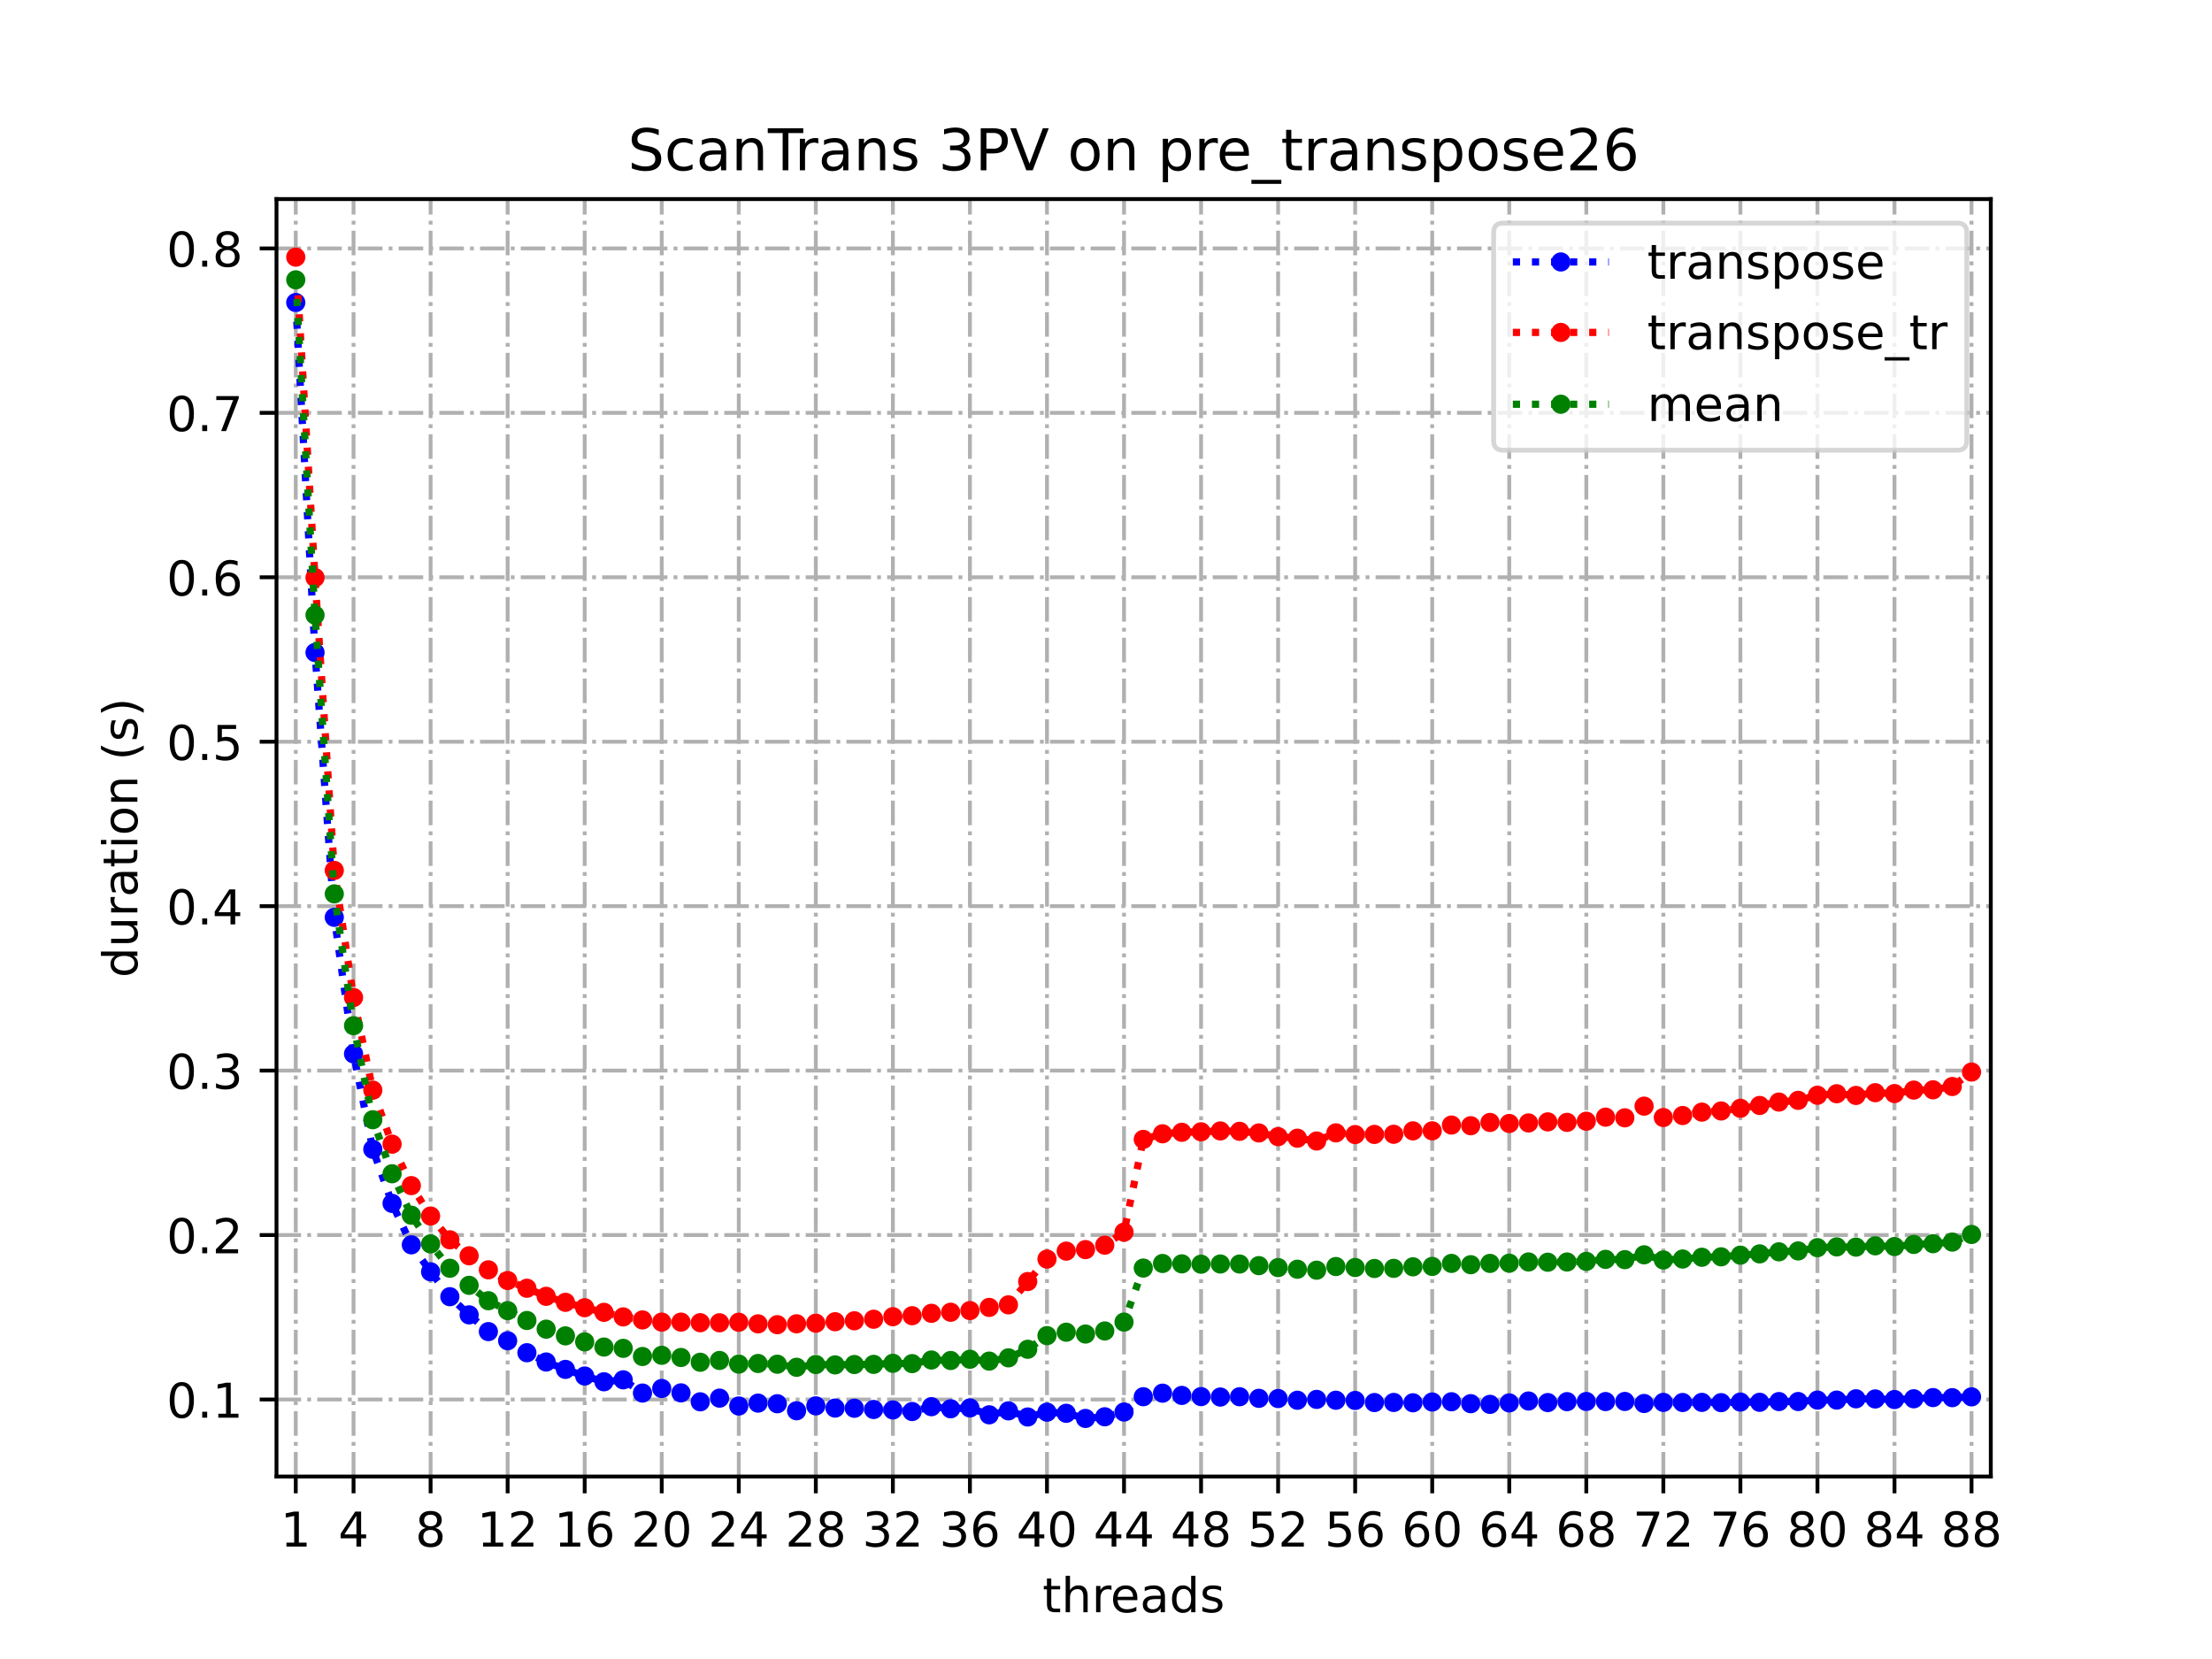 <?xml version="1.0" encoding="utf-8" standalone="no"?>
<!DOCTYPE svg PUBLIC "-//W3C//DTD SVG 1.1//EN"
  "http://www.w3.org/Graphics/SVG/1.1/DTD/svg11.dtd">
<!-- Created with matplotlib (https://matplotlib.org/) -->
<svg height="345.6pt" version="1.1" viewBox="0 0 460.8 345.6" width="460.8pt" xmlns="http://www.w3.org/2000/svg" xmlns:xlink="http://www.w3.org/1999/xlink">
 <defs>
  <style type="text/css">
*{stroke-linecap:butt;stroke-linejoin:round;}
  </style>
 </defs>
 <g id="figure_1">
  <g id="patch_1">
   <path d="M 0 345.6 
L 460.8 345.6 
L 460.8 0 
L 0 0 
z
" style="fill:#ffffff;"/>
  </g>
  <g id="axes_1">
   <g id="patch_2">
    <path d="M 57.6 307.584 
L 414.72 307.584 
L 414.72 41.472 
L 57.6 41.472 
z
" style="fill:#ffffff;"/>
   </g>
   <g id="matplotlib.axis_1">
    <g id="xtick_1">
     <g id="line2d_1">
      <path clip-path="url(#p3f2ec200d0)" d="M 61.613 307.584 
L 61.613 41.472 
" style="fill:none;stroke:#b0b0b0;stroke-dasharray:5.12,1.28,0.8,1.28;stroke-dashoffset:0;stroke-width:0.8;"/>
     </g>
     <g id="line2d_2">
      <defs>
       <path d="M 0 0 
L 0 3.5 
" id="m7454ed3081" style="stroke:#000000;stroke-width:0.8;"/>
      </defs>
      <g>
       <use style="stroke:#000000;stroke-width:0.8;" x="61.613" xlink:href="#m7454ed3081" y="307.584"/>
      </g>
     </g>
     <g id="text_1">
      <!-- 1 -->
      <defs>
       <path d="M 12.406 8.297 
L 28.516 8.297 
L 28.516 63.922 
L 10.984 60.406 
L 10.984 69.391 
L 28.422 72.906 
L 38.281 72.906 
L 38.281 8.297 
L 54.391 8.297 
L 54.391 0 
L 12.406 0 
z
" id="DejaVuSans-49"/>
      </defs>
      <g transform="translate(58.431 322.182)scale(0.1 -0.1)">
       <use xlink:href="#DejaVuSans-49"/>
      </g>
     </g>
    </g>
    <g id="xtick_2">
     <g id="line2d_3">
      <path clip-path="url(#p3f2ec200d0)" d="M 73.65 307.584 
L 73.65 41.472 
" style="fill:none;stroke:#b0b0b0;stroke-dasharray:5.12,1.28,0.8,1.28;stroke-dashoffset:0;stroke-width:0.8;"/>
     </g>
     <g id="line2d_4">
      <g>
       <use style="stroke:#000000;stroke-width:0.8;" x="73.65" xlink:href="#m7454ed3081" y="307.584"/>
      </g>
     </g>
     <g id="text_2">
      <!-- 4 -->
      <defs>
       <path d="M 37.797 64.312 
L 12.891 25.391 
L 37.797 25.391 
z
M 35.203 72.906 
L 47.609 72.906 
L 47.609 25.391 
L 58.016 25.391 
L 58.016 17.188 
L 47.609 17.188 
L 47.609 0 
L 37.797 0 
L 37.797 17.188 
L 4.891 17.188 
L 4.891 26.703 
z
" id="DejaVuSans-52"/>
      </defs>
      <g transform="translate(70.469 322.182)scale(0.1 -0.1)">
       <use xlink:href="#DejaVuSans-52"/>
      </g>
     </g>
    </g>
    <g id="xtick_3">
     <g id="line2d_5">
      <path clip-path="url(#p3f2ec200d0)" d="M 89.701 307.584 
L 89.701 41.472 
" style="fill:none;stroke:#b0b0b0;stroke-dasharray:5.12,1.28,0.8,1.28;stroke-dashoffset:0;stroke-width:0.8;"/>
     </g>
     <g id="line2d_6">
      <g>
       <use style="stroke:#000000;stroke-width:0.8;" x="89.701" xlink:href="#m7454ed3081" y="307.584"/>
      </g>
     </g>
     <g id="text_3">
      <!-- 8 -->
      <defs>
       <path d="M 31.781 34.625 
Q 24.75 34.625 20.719 30.859 
Q 16.703 27.094 16.703 20.516 
Q 16.703 13.922 20.719 10.156 
Q 24.75 6.391 31.781 6.391 
Q 38.812 6.391 42.859 10.172 
Q 46.922 13.969 46.922 20.516 
Q 46.922 27.094 42.891 30.859 
Q 38.875 34.625 31.781 34.625 
z
M 21.922 38.812 
Q 15.578 40.375 12.031 44.719 
Q 8.5 49.078 8.5 55.328 
Q 8.5 64.062 14.719 69.141 
Q 20.953 74.219 31.781 74.219 
Q 42.672 74.219 48.875 69.141 
Q 55.078 64.062 55.078 55.328 
Q 55.078 49.078 51.531 44.719 
Q 48 40.375 41.703 38.812 
Q 48.828 37.156 52.797 32.312 
Q 56.781 27.484 56.781 20.516 
Q 56.781 9.906 50.312 4.234 
Q 43.844 -1.422 31.781 -1.422 
Q 19.734 -1.422 13.25 4.234 
Q 6.781 9.906 6.781 20.516 
Q 6.781 27.484 10.781 32.312 
Q 14.797 37.156 21.922 38.812 
z
M 18.312 54.391 
Q 18.312 48.734 21.844 45.562 
Q 25.391 42.391 31.781 42.391 
Q 38.141 42.391 41.719 45.562 
Q 45.312 48.734 45.312 54.391 
Q 45.312 60.062 41.719 63.234 
Q 38.141 66.406 31.781 66.406 
Q 25.391 66.406 21.844 63.234 
Q 18.312 60.062 18.312 54.391 
z
" id="DejaVuSans-56"/>
      </defs>
      <g transform="translate(86.519 322.182)scale(0.1 -0.1)">
       <use xlink:href="#DejaVuSans-56"/>
      </g>
     </g>
    </g>
    <g id="xtick_4">
     <g id="line2d_7">
      <path clip-path="url(#p3f2ec200d0)" d="M 105.751 307.584 
L 105.751 41.472 
" style="fill:none;stroke:#b0b0b0;stroke-dasharray:5.12,1.28,0.8,1.28;stroke-dashoffset:0;stroke-width:0.8;"/>
     </g>
     <g id="line2d_8">
      <g>
       <use style="stroke:#000000;stroke-width:0.8;" x="105.751" xlink:href="#m7454ed3081" y="307.584"/>
      </g>
     </g>
     <g id="text_4">
      <!-- 12 -->
      <defs>
       <path d="M 19.188 8.297 
L 53.609 8.297 
L 53.609 0 
L 7.328 0 
L 7.328 8.297 
Q 12.938 14.109 22.625 23.891 
Q 32.328 33.688 34.812 36.531 
Q 39.547 41.844 41.422 45.531 
Q 43.312 49.219 43.312 52.781 
Q 43.312 58.594 39.234 62.25 
Q 35.156 65.922 28.609 65.922 
Q 23.969 65.922 18.812 64.312 
Q 13.672 62.703 7.812 59.422 
L 7.812 69.391 
Q 13.766 71.781 18.938 73 
Q 24.125 74.219 28.422 74.219 
Q 39.75 74.219 46.484 68.547 
Q 53.219 62.891 53.219 53.422 
Q 53.219 48.922 51.531 44.891 
Q 49.859 40.875 45.406 35.406 
Q 44.188 33.984 37.641 27.219 
Q 31.109 20.453 19.188 8.297 
z
" id="DejaVuSans-50"/>
      </defs>
      <g transform="translate(99.389 322.182)scale(0.1 -0.1)">
       <use xlink:href="#DejaVuSans-49"/>
       <use x="63.623" xlink:href="#DejaVuSans-50"/>
      </g>
     </g>
    </g>
    <g id="xtick_5">
     <g id="line2d_9">
      <path clip-path="url(#p3f2ec200d0)" d="M 121.801 307.584 
L 121.801 41.472 
" style="fill:none;stroke:#b0b0b0;stroke-dasharray:5.12,1.28,0.8,1.28;stroke-dashoffset:0;stroke-width:0.8;"/>
     </g>
     <g id="line2d_10">
      <g>
       <use style="stroke:#000000;stroke-width:0.8;" x="121.801" xlink:href="#m7454ed3081" y="307.584"/>
      </g>
     </g>
     <g id="text_5">
      <!-- 16 -->
      <defs>
       <path d="M 33.016 40.375 
Q 26.375 40.375 22.484 35.828 
Q 18.609 31.297 18.609 23.391 
Q 18.609 15.531 22.484 10.953 
Q 26.375 6.391 33.016 6.391 
Q 39.656 6.391 43.531 10.953 
Q 47.406 15.531 47.406 23.391 
Q 47.406 31.297 43.531 35.828 
Q 39.656 40.375 33.016 40.375 
z
M 52.594 71.297 
L 52.594 62.312 
Q 48.875 64.062 45.094 64.984 
Q 41.312 65.922 37.594 65.922 
Q 27.828 65.922 22.672 59.328 
Q 17.531 52.734 16.797 39.406 
Q 19.672 43.656 24.016 45.922 
Q 28.375 48.188 33.594 48.188 
Q 44.578 48.188 50.953 41.516 
Q 57.328 34.859 57.328 23.391 
Q 57.328 12.156 50.688 5.359 
Q 44.047 -1.422 33.016 -1.422 
Q 20.359 -1.422 13.672 8.266 
Q 6.984 17.969 6.984 36.375 
Q 6.984 53.656 15.188 63.938 
Q 23.391 74.219 37.203 74.219 
Q 40.922 74.219 44.703 73.484 
Q 48.484 72.75 52.594 71.297 
z
" id="DejaVuSans-54"/>
      </defs>
      <g transform="translate(115.439 322.182)scale(0.1 -0.1)">
       <use xlink:href="#DejaVuSans-49"/>
       <use x="63.623" xlink:href="#DejaVuSans-54"/>
      </g>
     </g>
    </g>
    <g id="xtick_6">
     <g id="line2d_11">
      <path clip-path="url(#p3f2ec200d0)" d="M 137.852 307.584 
L 137.852 41.472 
" style="fill:none;stroke:#b0b0b0;stroke-dasharray:5.12,1.28,0.8,1.28;stroke-dashoffset:0;stroke-width:0.8;"/>
     </g>
     <g id="line2d_12">
      <g>
       <use style="stroke:#000000;stroke-width:0.8;" x="137.852" xlink:href="#m7454ed3081" y="307.584"/>
      </g>
     </g>
     <g id="text_6">
      <!-- 20 -->
      <defs>
       <path d="M 31.781 66.406 
Q 24.172 66.406 20.328 58.906 
Q 16.5 51.422 16.5 36.375 
Q 16.5 21.391 20.328 13.891 
Q 24.172 6.391 31.781 6.391 
Q 39.453 6.391 43.281 13.891 
Q 47.125 21.391 47.125 36.375 
Q 47.125 51.422 43.281 58.906 
Q 39.453 66.406 31.781 66.406 
z
M 31.781 74.219 
Q 44.047 74.219 50.516 64.516 
Q 56.984 54.828 56.984 36.375 
Q 56.984 17.969 50.516 8.266 
Q 44.047 -1.422 31.781 -1.422 
Q 19.531 -1.422 13.062 8.266 
Q 6.594 17.969 6.594 36.375 
Q 6.594 54.828 13.062 64.516 
Q 19.531 74.219 31.781 74.219 
z
" id="DejaVuSans-48"/>
      </defs>
      <g transform="translate(131.489 322.182)scale(0.1 -0.1)">
       <use xlink:href="#DejaVuSans-50"/>
       <use x="63.623" xlink:href="#DejaVuSans-48"/>
      </g>
     </g>
    </g>
    <g id="xtick_7">
     <g id="line2d_13">
      <path clip-path="url(#p3f2ec200d0)" d="M 153.902 307.584 
L 153.902 41.472 
" style="fill:none;stroke:#b0b0b0;stroke-dasharray:5.12,1.28,0.8,1.28;stroke-dashoffset:0;stroke-width:0.8;"/>
     </g>
     <g id="line2d_14">
      <g>
       <use style="stroke:#000000;stroke-width:0.8;" x="153.902" xlink:href="#m7454ed3081" y="307.584"/>
      </g>
     </g>
     <g id="text_7">
      <!-- 24 -->
      <g transform="translate(147.54 322.182)scale(0.1 -0.1)">
       <use xlink:href="#DejaVuSans-50"/>
       <use x="63.623" xlink:href="#DejaVuSans-52"/>
      </g>
     </g>
    </g>
    <g id="xtick_8">
     <g id="line2d_15">
      <path clip-path="url(#p3f2ec200d0)" d="M 169.952 307.584 
L 169.952 41.472 
" style="fill:none;stroke:#b0b0b0;stroke-dasharray:5.12,1.28,0.8,1.28;stroke-dashoffset:0;stroke-width:0.8;"/>
     </g>
     <g id="line2d_16">
      <g>
       <use style="stroke:#000000;stroke-width:0.8;" x="169.952" xlink:href="#m7454ed3081" y="307.584"/>
      </g>
     </g>
     <g id="text_8">
      <!-- 28 -->
      <g transform="translate(163.59 322.182)scale(0.1 -0.1)">
       <use xlink:href="#DejaVuSans-50"/>
       <use x="63.623" xlink:href="#DejaVuSans-56"/>
      </g>
     </g>
    </g>
    <g id="xtick_9">
     <g id="line2d_17">
      <path clip-path="url(#p3f2ec200d0)" d="M 186.003 307.584 
L 186.003 41.472 
" style="fill:none;stroke:#b0b0b0;stroke-dasharray:5.12,1.28,0.8,1.28;stroke-dashoffset:0;stroke-width:0.8;"/>
     </g>
     <g id="line2d_18">
      <g>
       <use style="stroke:#000000;stroke-width:0.8;" x="186.003" xlink:href="#m7454ed3081" y="307.584"/>
      </g>
     </g>
     <g id="text_9">
      <!-- 32 -->
      <defs>
       <path d="M 40.578 39.312 
Q 47.656 37.797 51.625 33 
Q 55.609 28.219 55.609 21.188 
Q 55.609 10.406 48.188 4.484 
Q 40.766 -1.422 27.094 -1.422 
Q 22.516 -1.422 17.656 -0.516 
Q 12.797 0.391 7.625 2.203 
L 7.625 11.719 
Q 11.719 9.328 16.594 8.109 
Q 21.484 6.891 26.812 6.891 
Q 36.078 6.891 40.938 10.547 
Q 45.797 14.203 45.797 21.188 
Q 45.797 27.641 41.281 31.266 
Q 36.766 34.906 28.719 34.906 
L 20.219 34.906 
L 20.219 43.016 
L 29.109 43.016 
Q 36.375 43.016 40.234 45.922 
Q 44.094 48.828 44.094 54.297 
Q 44.094 59.906 40.109 62.906 
Q 36.141 65.922 28.719 65.922 
Q 24.656 65.922 20.016 65.031 
Q 15.375 64.156 9.812 62.312 
L 9.812 71.094 
Q 15.438 72.656 20.344 73.438 
Q 25.25 74.219 29.594 74.219 
Q 40.828 74.219 47.359 69.109 
Q 53.906 64.016 53.906 55.328 
Q 53.906 49.266 50.438 45.094 
Q 46.969 40.922 40.578 39.312 
z
" id="DejaVuSans-51"/>
      </defs>
      <g transform="translate(179.64 322.182)scale(0.1 -0.1)">
       <use xlink:href="#DejaVuSans-51"/>
       <use x="63.623" xlink:href="#DejaVuSans-50"/>
      </g>
     </g>
    </g>
    <g id="xtick_10">
     <g id="line2d_19">
      <path clip-path="url(#p3f2ec200d0)" d="M 202.053 307.584 
L 202.053 41.472 
" style="fill:none;stroke:#b0b0b0;stroke-dasharray:5.12,1.28,0.8,1.28;stroke-dashoffset:0;stroke-width:0.8;"/>
     </g>
     <g id="line2d_20">
      <g>
       <use style="stroke:#000000;stroke-width:0.8;" x="202.053" xlink:href="#m7454ed3081" y="307.584"/>
      </g>
     </g>
     <g id="text_10">
      <!-- 36 -->
      <g transform="translate(195.691 322.182)scale(0.1 -0.1)">
       <use xlink:href="#DejaVuSans-51"/>
       <use x="63.623" xlink:href="#DejaVuSans-54"/>
      </g>
     </g>
    </g>
    <g id="xtick_11">
     <g id="line2d_21">
      <path clip-path="url(#p3f2ec200d0)" d="M 218.103 307.584 
L 218.103 41.472 
" style="fill:none;stroke:#b0b0b0;stroke-dasharray:5.12,1.28,0.8,1.28;stroke-dashoffset:0;stroke-width:0.8;"/>
     </g>
     <g id="line2d_22">
      <g>
       <use style="stroke:#000000;stroke-width:0.8;" x="218.103" xlink:href="#m7454ed3081" y="307.584"/>
      </g>
     </g>
     <g id="text_11">
      <!-- 40 -->
      <g transform="translate(211.741 322.182)scale(0.1 -0.1)">
       <use xlink:href="#DejaVuSans-52"/>
       <use x="63.623" xlink:href="#DejaVuSans-48"/>
      </g>
     </g>
    </g>
    <g id="xtick_12">
     <g id="line2d_23">
      <path clip-path="url(#p3f2ec200d0)" d="M 234.154 307.584 
L 234.154 41.472 
" style="fill:none;stroke:#b0b0b0;stroke-dasharray:5.12,1.28,0.8,1.28;stroke-dashoffset:0;stroke-width:0.8;"/>
     </g>
     <g id="line2d_24">
      <g>
       <use style="stroke:#000000;stroke-width:0.8;" x="234.154" xlink:href="#m7454ed3081" y="307.584"/>
      </g>
     </g>
     <g id="text_12">
      <!-- 44 -->
      <g transform="translate(227.791 322.182)scale(0.1 -0.1)">
       <use xlink:href="#DejaVuSans-52"/>
       <use x="63.623" xlink:href="#DejaVuSans-52"/>
      </g>
     </g>
    </g>
    <g id="xtick_13">
     <g id="line2d_25">
      <path clip-path="url(#p3f2ec200d0)" d="M 250.204 307.584 
L 250.204 41.472 
" style="fill:none;stroke:#b0b0b0;stroke-dasharray:5.12,1.28,0.8,1.28;stroke-dashoffset:0;stroke-width:0.8;"/>
     </g>
     <g id="line2d_26">
      <g>
       <use style="stroke:#000000;stroke-width:0.8;" x="250.204" xlink:href="#m7454ed3081" y="307.584"/>
      </g>
     </g>
     <g id="text_13">
      <!-- 48 -->
      <g transform="translate(243.842 322.182)scale(0.1 -0.1)">
       <use xlink:href="#DejaVuSans-52"/>
       <use x="63.623" xlink:href="#DejaVuSans-56"/>
      </g>
     </g>
    </g>
    <g id="xtick_14">
     <g id="line2d_27">
      <path clip-path="url(#p3f2ec200d0)" d="M 266.254 307.584 
L 266.254 41.472 
" style="fill:none;stroke:#b0b0b0;stroke-dasharray:5.12,1.28,0.8,1.28;stroke-dashoffset:0;stroke-width:0.8;"/>
     </g>
     <g id="line2d_28">
      <g>
       <use style="stroke:#000000;stroke-width:0.8;" x="266.254" xlink:href="#m7454ed3081" y="307.584"/>
      </g>
     </g>
     <g id="text_14">
      <!-- 52 -->
      <defs>
       <path d="M 10.797 72.906 
L 49.516 72.906 
L 49.516 64.594 
L 19.828 64.594 
L 19.828 46.734 
Q 21.969 47.469 24.109 47.828 
Q 26.266 48.188 28.422 48.188 
Q 40.625 48.188 47.75 41.5 
Q 54.891 34.812 54.891 23.391 
Q 54.891 11.625 47.562 5.094 
Q 40.234 -1.422 26.906 -1.422 
Q 22.312 -1.422 17.547 -0.641 
Q 12.797 0.141 7.719 1.703 
L 7.719 11.625 
Q 12.109 9.234 16.797 8.062 
Q 21.484 6.891 26.703 6.891 
Q 35.156 6.891 40.078 11.328 
Q 45.016 15.766 45.016 23.391 
Q 45.016 31 40.078 35.438 
Q 35.156 39.891 26.703 39.891 
Q 22.75 39.891 18.812 39.016 
Q 14.891 38.141 10.797 36.281 
z
" id="DejaVuSans-53"/>
      </defs>
      <g transform="translate(259.892 322.182)scale(0.1 -0.1)">
       <use xlink:href="#DejaVuSans-53"/>
       <use x="63.623" xlink:href="#DejaVuSans-50"/>
      </g>
     </g>
    </g>
    <g id="xtick_15">
     <g id="line2d_29">
      <path clip-path="url(#p3f2ec200d0)" d="M 282.305 307.584 
L 282.305 41.472 
" style="fill:none;stroke:#b0b0b0;stroke-dasharray:5.12,1.28,0.8,1.28;stroke-dashoffset:0;stroke-width:0.8;"/>
     </g>
     <g id="line2d_30">
      <g>
       <use style="stroke:#000000;stroke-width:0.8;" x="282.305" xlink:href="#m7454ed3081" y="307.584"/>
      </g>
     </g>
     <g id="text_15">
      <!-- 56 -->
      <g transform="translate(275.942 322.182)scale(0.1 -0.1)">
       <use xlink:href="#DejaVuSans-53"/>
       <use x="63.623" xlink:href="#DejaVuSans-54"/>
      </g>
     </g>
    </g>
    <g id="xtick_16">
     <g id="line2d_31">
      <path clip-path="url(#p3f2ec200d0)" d="M 298.355 307.584 
L 298.355 41.472 
" style="fill:none;stroke:#b0b0b0;stroke-dasharray:5.12,1.28,0.8,1.28;stroke-dashoffset:0;stroke-width:0.8;"/>
     </g>
     <g id="line2d_32">
      <g>
       <use style="stroke:#000000;stroke-width:0.8;" x="298.355" xlink:href="#m7454ed3081" y="307.584"/>
      </g>
     </g>
     <g id="text_16">
      <!-- 60 -->
      <g transform="translate(291.993 322.182)scale(0.1 -0.1)">
       <use xlink:href="#DejaVuSans-54"/>
       <use x="63.623" xlink:href="#DejaVuSans-48"/>
      </g>
     </g>
    </g>
    <g id="xtick_17">
     <g id="line2d_33">
      <path clip-path="url(#p3f2ec200d0)" d="M 314.405 307.584 
L 314.405 41.472 
" style="fill:none;stroke:#b0b0b0;stroke-dasharray:5.12,1.28,0.8,1.28;stroke-dashoffset:0;stroke-width:0.8;"/>
     </g>
     <g id="line2d_34">
      <g>
       <use style="stroke:#000000;stroke-width:0.8;" x="314.405" xlink:href="#m7454ed3081" y="307.584"/>
      </g>
     </g>
     <g id="text_17">
      <!-- 64 -->
      <g transform="translate(308.043 322.182)scale(0.1 -0.1)">
       <use xlink:href="#DejaVuSans-54"/>
       <use x="63.623" xlink:href="#DejaVuSans-52"/>
      </g>
     </g>
    </g>
    <g id="xtick_18">
     <g id="line2d_35">
      <path clip-path="url(#p3f2ec200d0)" d="M 330.456 307.584 
L 330.456 41.472 
" style="fill:none;stroke:#b0b0b0;stroke-dasharray:5.12,1.28,0.8,1.28;stroke-dashoffset:0;stroke-width:0.8;"/>
     </g>
     <g id="line2d_36">
      <g>
       <use style="stroke:#000000;stroke-width:0.8;" x="330.456" xlink:href="#m7454ed3081" y="307.584"/>
      </g>
     </g>
     <g id="text_18">
      <!-- 68 -->
      <g transform="translate(324.093 322.182)scale(0.1 -0.1)">
       <use xlink:href="#DejaVuSans-54"/>
       <use x="63.623" xlink:href="#DejaVuSans-56"/>
      </g>
     </g>
    </g>
    <g id="xtick_19">
     <g id="line2d_37">
      <path clip-path="url(#p3f2ec200d0)" d="M 346.506 307.584 
L 346.506 41.472 
" style="fill:none;stroke:#b0b0b0;stroke-dasharray:5.12,1.28,0.8,1.28;stroke-dashoffset:0;stroke-width:0.8;"/>
     </g>
     <g id="line2d_38">
      <g>
       <use style="stroke:#000000;stroke-width:0.8;" x="346.506" xlink:href="#m7454ed3081" y="307.584"/>
      </g>
     </g>
     <g id="text_19">
      <!-- 72 -->
      <defs>
       <path d="M 8.203 72.906 
L 55.078 72.906 
L 55.078 68.703 
L 28.609 0 
L 18.312 0 
L 43.219 64.594 
L 8.203 64.594 
z
" id="DejaVuSans-55"/>
      </defs>
      <g transform="translate(340.144 322.182)scale(0.1 -0.1)">
       <use xlink:href="#DejaVuSans-55"/>
       <use x="63.623" xlink:href="#DejaVuSans-50"/>
      </g>
     </g>
    </g>
    <g id="xtick_20">
     <g id="line2d_39">
      <path clip-path="url(#p3f2ec200d0)" d="M 362.556 307.584 
L 362.556 41.472 
" style="fill:none;stroke:#b0b0b0;stroke-dasharray:5.12,1.28,0.8,1.28;stroke-dashoffset:0;stroke-width:0.8;"/>
     </g>
     <g id="line2d_40">
      <g>
       <use style="stroke:#000000;stroke-width:0.8;" x="362.556" xlink:href="#m7454ed3081" y="307.584"/>
      </g>
     </g>
     <g id="text_20">
      <!-- 76 -->
      <g transform="translate(356.194 322.182)scale(0.1 -0.1)">
       <use xlink:href="#DejaVuSans-55"/>
       <use x="63.623" xlink:href="#DejaVuSans-54"/>
      </g>
     </g>
    </g>
    <g id="xtick_21">
     <g id="line2d_41">
      <path clip-path="url(#p3f2ec200d0)" d="M 378.607 307.584 
L 378.607 41.472 
" style="fill:none;stroke:#b0b0b0;stroke-dasharray:5.12,1.28,0.8,1.28;stroke-dashoffset:0;stroke-width:0.8;"/>
     </g>
     <g id="line2d_42">
      <g>
       <use style="stroke:#000000;stroke-width:0.8;" x="378.607" xlink:href="#m7454ed3081" y="307.584"/>
      </g>
     </g>
     <g id="text_21">
      <!-- 80 -->
      <g transform="translate(372.244 322.182)scale(0.1 -0.1)">
       <use xlink:href="#DejaVuSans-56"/>
       <use x="63.623" xlink:href="#DejaVuSans-48"/>
      </g>
     </g>
    </g>
    <g id="xtick_22">
     <g id="line2d_43">
      <path clip-path="url(#p3f2ec200d0)" d="M 394.657 307.584 
L 394.657 41.472 
" style="fill:none;stroke:#b0b0b0;stroke-dasharray:5.12,1.28,0.8,1.28;stroke-dashoffset:0;stroke-width:0.8;"/>
     </g>
     <g id="line2d_44">
      <g>
       <use style="stroke:#000000;stroke-width:0.8;" x="394.657" xlink:href="#m7454ed3081" y="307.584"/>
      </g>
     </g>
     <g id="text_22">
      <!-- 84 -->
      <g transform="translate(388.295 322.182)scale(0.1 -0.1)">
       <use xlink:href="#DejaVuSans-56"/>
       <use x="63.623" xlink:href="#DejaVuSans-52"/>
      </g>
     </g>
    </g>
    <g id="xtick_23">
     <g id="line2d_45">
      <path clip-path="url(#p3f2ec200d0)" d="M 410.707 307.584 
L 410.707 41.472 
" style="fill:none;stroke:#b0b0b0;stroke-dasharray:5.12,1.28,0.8,1.28;stroke-dashoffset:0;stroke-width:0.8;"/>
     </g>
     <g id="line2d_46">
      <g>
       <use style="stroke:#000000;stroke-width:0.8;" x="410.707" xlink:href="#m7454ed3081" y="307.584"/>
      </g>
     </g>
     <g id="text_23">
      <!-- 88 -->
      <g transform="translate(404.345 322.182)scale(0.1 -0.1)">
       <use xlink:href="#DejaVuSans-56"/>
       <use x="63.623" xlink:href="#DejaVuSans-56"/>
      </g>
     </g>
    </g>
    <g id="text_24">
     <!-- threads -->
     <defs>
      <path d="M 18.312 70.219 
L 18.312 54.688 
L 36.812 54.688 
L 36.812 47.703 
L 18.312 47.703 
L 18.312 18.016 
Q 18.312 11.328 20.141 9.422 
Q 21.969 7.516 27.594 7.516 
L 36.812 7.516 
L 36.812 0 
L 27.594 0 
Q 17.188 0 13.234 3.875 
Q 9.281 7.766 9.281 18.016 
L 9.281 47.703 
L 2.688 47.703 
L 2.688 54.688 
L 9.281 54.688 
L 9.281 70.219 
z
" id="DejaVuSans-116"/>
      <path d="M 54.891 33.016 
L 54.891 0 
L 45.906 0 
L 45.906 32.719 
Q 45.906 40.484 42.875 44.328 
Q 39.844 48.188 33.797 48.188 
Q 26.516 48.188 22.312 43.547 
Q 18.109 38.922 18.109 30.906 
L 18.109 0 
L 9.078 0 
L 9.078 75.984 
L 18.109 75.984 
L 18.109 46.188 
Q 21.344 51.125 25.703 53.562 
Q 30.078 56 35.797 56 
Q 45.219 56 50.047 50.172 
Q 54.891 44.344 54.891 33.016 
z
" id="DejaVuSans-104"/>
      <path d="M 41.109 46.297 
Q 39.594 47.172 37.812 47.578 
Q 36.031 48 33.891 48 
Q 26.266 48 22.188 43.047 
Q 18.109 38.094 18.109 28.812 
L 18.109 0 
L 9.078 0 
L 9.078 54.688 
L 18.109 54.688 
L 18.109 46.188 
Q 20.953 51.172 25.484 53.578 
Q 30.031 56 36.531 56 
Q 37.453 56 38.578 55.875 
Q 39.703 55.766 41.062 55.516 
z
" id="DejaVuSans-114"/>
      <path d="M 56.203 29.594 
L 56.203 25.203 
L 14.891 25.203 
Q 15.484 15.922 20.484 11.062 
Q 25.484 6.203 34.422 6.203 
Q 39.594 6.203 44.453 7.469 
Q 49.312 8.734 54.109 11.281 
L 54.109 2.781 
Q 49.266 0.734 44.188 -0.344 
Q 39.109 -1.422 33.891 -1.422 
Q 20.797 -1.422 13.156 6.188 
Q 5.516 13.812 5.516 26.812 
Q 5.516 40.234 12.766 48.109 
Q 20.016 56 32.328 56 
Q 43.359 56 49.781 48.891 
Q 56.203 41.797 56.203 29.594 
z
M 47.219 32.234 
Q 47.125 39.594 43.094 43.984 
Q 39.062 48.391 32.422 48.391 
Q 24.906 48.391 20.391 44.141 
Q 15.875 39.891 15.188 32.172 
z
" id="DejaVuSans-101"/>
      <path d="M 34.281 27.484 
Q 23.391 27.484 19.188 25 
Q 14.984 22.516 14.984 16.5 
Q 14.984 11.719 18.141 8.906 
Q 21.297 6.109 26.703 6.109 
Q 34.188 6.109 38.703 11.406 
Q 43.219 16.703 43.219 25.484 
L 43.219 27.484 
z
M 52.203 31.203 
L 52.203 0 
L 43.219 0 
L 43.219 8.297 
Q 40.141 3.328 35.547 0.953 
Q 30.953 -1.422 24.312 -1.422 
Q 15.922 -1.422 10.953 3.297 
Q 6 8.016 6 15.922 
Q 6 25.141 12.172 29.828 
Q 18.359 34.516 30.609 34.516 
L 43.219 34.516 
L 43.219 35.406 
Q 43.219 41.609 39.141 45 
Q 35.062 48.391 27.688 48.391 
Q 23 48.391 18.547 47.266 
Q 14.109 46.141 10.016 43.891 
L 10.016 52.203 
Q 14.938 54.109 19.578 55.047 
Q 24.219 56 28.609 56 
Q 40.484 56 46.344 49.844 
Q 52.203 43.703 52.203 31.203 
z
" id="DejaVuSans-97"/>
      <path d="M 45.406 46.391 
L 45.406 75.984 
L 54.391 75.984 
L 54.391 0 
L 45.406 0 
L 45.406 8.203 
Q 42.578 3.328 38.25 0.953 
Q 33.938 -1.422 27.875 -1.422 
Q 17.969 -1.422 11.734 6.484 
Q 5.516 14.406 5.516 27.297 
Q 5.516 40.188 11.734 48.094 
Q 17.969 56 27.875 56 
Q 33.938 56 38.25 53.625 
Q 42.578 51.266 45.406 46.391 
z
M 14.797 27.297 
Q 14.797 17.391 18.875 11.75 
Q 22.953 6.109 30.078 6.109 
Q 37.203 6.109 41.297 11.75 
Q 45.406 17.391 45.406 27.297 
Q 45.406 37.203 41.297 42.844 
Q 37.203 48.484 30.078 48.484 
Q 22.953 48.484 18.875 42.844 
Q 14.797 37.203 14.797 27.297 
z
" id="DejaVuSans-100"/>
      <path d="M 44.281 53.078 
L 44.281 44.578 
Q 40.484 46.531 36.375 47.5 
Q 32.281 48.484 27.875 48.484 
Q 21.188 48.484 17.844 46.438 
Q 14.5 44.391 14.5 40.281 
Q 14.5 37.156 16.891 35.375 
Q 19.281 33.594 26.516 31.984 
L 29.594 31.297 
Q 39.156 29.25 43.188 25.516 
Q 47.219 21.781 47.219 15.094 
Q 47.219 7.469 41.188 3.016 
Q 35.156 -1.422 24.609 -1.422 
Q 20.219 -1.422 15.453 -0.562 
Q 10.688 0.297 5.422 2 
L 5.422 11.281 
Q 10.406 8.688 15.234 7.391 
Q 20.062 6.109 24.812 6.109 
Q 31.156 6.109 34.562 8.281 
Q 37.984 10.453 37.984 14.406 
Q 37.984 18.062 35.516 20.016 
Q 33.062 21.969 24.703 23.781 
L 21.578 24.516 
Q 13.234 26.266 9.516 29.906 
Q 5.812 33.547 5.812 39.891 
Q 5.812 47.609 11.281 51.797 
Q 16.75 56 26.812 56 
Q 31.781 56 36.172 55.266 
Q 40.578 54.547 44.281 53.078 
z
" id="DejaVuSans-115"/>
     </defs>
     <g transform="translate(217.169 335.861)scale(0.1 -0.1)">
      <use xlink:href="#DejaVuSans-116"/>
      <use x="39.209" xlink:href="#DejaVuSans-104"/>
      <use x="102.588" xlink:href="#DejaVuSans-114"/>
      <use x="141.451" xlink:href="#DejaVuSans-101"/>
      <use x="202.975" xlink:href="#DejaVuSans-97"/>
      <use x="264.254" xlink:href="#DejaVuSans-100"/>
      <use x="327.73" xlink:href="#DejaVuSans-115"/>
     </g>
    </g>
   </g>
   <g id="matplotlib.axis_2">
    <g id="ytick_1">
     <g id="line2d_47">
      <path clip-path="url(#p3f2ec200d0)" d="M 57.6 291.534 
L 414.72 291.534 
" style="fill:none;stroke:#b0b0b0;stroke-dasharray:5.12,1.28,0.8,1.28;stroke-dashoffset:0;stroke-width:0.8;"/>
     </g>
     <g id="line2d_48">
      <defs>
       <path d="M 0 0 
L -3.5 0 
" id="m7a1bcbfab7" style="stroke:#000000;stroke-width:0.8;"/>
      </defs>
      <g>
       <use style="stroke:#000000;stroke-width:0.8;" x="57.6" xlink:href="#m7a1bcbfab7" y="291.534"/>
      </g>
     </g>
     <g id="text_25">
      <!-- 0.1 -->
      <defs>
       <path d="M 10.688 12.406 
L 21 12.406 
L 21 0 
L 10.688 0 
z
" id="DejaVuSans-46"/>
      </defs>
      <g transform="translate(34.697 295.333)scale(0.1 -0.1)">
       <use xlink:href="#DejaVuSans-48"/>
       <use x="63.623" xlink:href="#DejaVuSans-46"/>
       <use x="95.41" xlink:href="#DejaVuSans-49"/>
      </g>
     </g>
    </g>
    <g id="ytick_2">
     <g id="line2d_49">
      <path clip-path="url(#p3f2ec200d0)" d="M 57.6 257.279 
L 414.72 257.279 
" style="fill:none;stroke:#b0b0b0;stroke-dasharray:5.12,1.28,0.8,1.28;stroke-dashoffset:0;stroke-width:0.8;"/>
     </g>
     <g id="line2d_50">
      <g>
       <use style="stroke:#000000;stroke-width:0.8;" x="57.6" xlink:href="#m7a1bcbfab7" y="257.279"/>
      </g>
     </g>
     <g id="text_26">
      <!-- 0.2 -->
      <g transform="translate(34.697 261.078)scale(0.1 -0.1)">
       <use xlink:href="#DejaVuSans-48"/>
       <use x="63.623" xlink:href="#DejaVuSans-46"/>
       <use x="95.41" xlink:href="#DejaVuSans-50"/>
      </g>
     </g>
    </g>
    <g id="ytick_3">
     <g id="line2d_51">
      <path clip-path="url(#p3f2ec200d0)" d="M 57.6 223.024 
L 414.72 223.024 
" style="fill:none;stroke:#b0b0b0;stroke-dasharray:5.12,1.28,0.8,1.28;stroke-dashoffset:0;stroke-width:0.8;"/>
     </g>
     <g id="line2d_52">
      <g>
       <use style="stroke:#000000;stroke-width:0.8;" x="57.6" xlink:href="#m7a1bcbfab7" y="223.024"/>
      </g>
     </g>
     <g id="text_27">
      <!-- 0.3 -->
      <g transform="translate(34.697 226.823)scale(0.1 -0.1)">
       <use xlink:href="#DejaVuSans-48"/>
       <use x="63.623" xlink:href="#DejaVuSans-46"/>
       <use x="95.41" xlink:href="#DejaVuSans-51"/>
      </g>
     </g>
    </g>
    <g id="ytick_4">
     <g id="line2d_53">
      <path clip-path="url(#p3f2ec200d0)" d="M 57.6 188.769 
L 414.72 188.769 
" style="fill:none;stroke:#b0b0b0;stroke-dasharray:5.12,1.28,0.8,1.28;stroke-dashoffset:0;stroke-width:0.8;"/>
     </g>
     <g id="line2d_54">
      <g>
       <use style="stroke:#000000;stroke-width:0.8;" x="57.6" xlink:href="#m7a1bcbfab7" y="188.769"/>
      </g>
     </g>
     <g id="text_28">
      <!-- 0.4 -->
      <g transform="translate(34.697 192.568)scale(0.1 -0.1)">
       <use xlink:href="#DejaVuSans-48"/>
       <use x="63.623" xlink:href="#DejaVuSans-46"/>
       <use x="95.41" xlink:href="#DejaVuSans-52"/>
      </g>
     </g>
    </g>
    <g id="ytick_5">
     <g id="line2d_55">
      <path clip-path="url(#p3f2ec200d0)" d="M 57.6 154.513 
L 414.72 154.513 
" style="fill:none;stroke:#b0b0b0;stroke-dasharray:5.12,1.28,0.8,1.28;stroke-dashoffset:0;stroke-width:0.8;"/>
     </g>
     <g id="line2d_56">
      <g>
       <use style="stroke:#000000;stroke-width:0.8;" x="57.6" xlink:href="#m7a1bcbfab7" y="154.513"/>
      </g>
     </g>
     <g id="text_29">
      <!-- 0.5 -->
      <g transform="translate(34.697 158.313)scale(0.1 -0.1)">
       <use xlink:href="#DejaVuSans-48"/>
       <use x="63.623" xlink:href="#DejaVuSans-46"/>
       <use x="95.41" xlink:href="#DejaVuSans-53"/>
      </g>
     </g>
    </g>
    <g id="ytick_6">
     <g id="line2d_57">
      <path clip-path="url(#p3f2ec200d0)" d="M 57.6 120.258 
L 414.72 120.258 
" style="fill:none;stroke:#b0b0b0;stroke-dasharray:5.12,1.28,0.8,1.28;stroke-dashoffset:0;stroke-width:0.8;"/>
     </g>
     <g id="line2d_58">
      <g>
       <use style="stroke:#000000;stroke-width:0.8;" x="57.6" xlink:href="#m7a1bcbfab7" y="120.258"/>
      </g>
     </g>
     <g id="text_30">
      <!-- 0.6 -->
      <g transform="translate(34.697 124.057)scale(0.1 -0.1)">
       <use xlink:href="#DejaVuSans-48"/>
       <use x="63.623" xlink:href="#DejaVuSans-46"/>
       <use x="95.41" xlink:href="#DejaVuSans-54"/>
      </g>
     </g>
    </g>
    <g id="ytick_7">
     <g id="line2d_59">
      <path clip-path="url(#p3f2ec200d0)" d="M 57.6 86.003 
L 414.72 86.003 
" style="fill:none;stroke:#b0b0b0;stroke-dasharray:5.12,1.28,0.8,1.28;stroke-dashoffset:0;stroke-width:0.8;"/>
     </g>
     <g id="line2d_60">
      <g>
       <use style="stroke:#000000;stroke-width:0.8;" x="57.6" xlink:href="#m7a1bcbfab7" y="86.003"/>
      </g>
     </g>
     <g id="text_31">
      <!-- 0.7 -->
      <g transform="translate(34.697 89.802)scale(0.1 -0.1)">
       <use xlink:href="#DejaVuSans-48"/>
       <use x="63.623" xlink:href="#DejaVuSans-46"/>
       <use x="95.41" xlink:href="#DejaVuSans-55"/>
      </g>
     </g>
    </g>
    <g id="ytick_8">
     <g id="line2d_61">
      <path clip-path="url(#p3f2ec200d0)" d="M 57.6 51.748 
L 414.72 51.748 
" style="fill:none;stroke:#b0b0b0;stroke-dasharray:5.12,1.28,0.8,1.28;stroke-dashoffset:0;stroke-width:0.8;"/>
     </g>
     <g id="line2d_62">
      <g>
       <use style="stroke:#000000;stroke-width:0.8;" x="57.6" xlink:href="#m7a1bcbfab7" y="51.748"/>
      </g>
     </g>
     <g id="text_32">
      <!-- 0.8 -->
      <g transform="translate(34.697 55.547)scale(0.1 -0.1)">
       <use xlink:href="#DejaVuSans-48"/>
       <use x="63.623" xlink:href="#DejaVuSans-46"/>
       <use x="95.41" xlink:href="#DejaVuSans-56"/>
      </g>
     </g>
    </g>
    <g id="text_33">
     <!-- duration (s) -->
     <defs>
      <path d="M 8.5 21.578 
L 8.5 54.688 
L 17.484 54.688 
L 17.484 21.922 
Q 17.484 14.156 20.5 10.266 
Q 23.531 6.391 29.594 6.391 
Q 36.859 6.391 41.078 11.031 
Q 45.312 15.672 45.312 23.688 
L 45.312 54.688 
L 54.297 54.688 
L 54.297 0 
L 45.312 0 
L 45.312 8.406 
Q 42.047 3.422 37.719 1 
Q 33.406 -1.422 27.688 -1.422 
Q 18.266 -1.422 13.375 4.438 
Q 8.5 10.297 8.5 21.578 
z
M 31.109 56 
z
" id="DejaVuSans-117"/>
      <path d="M 9.422 54.688 
L 18.406 54.688 
L 18.406 0 
L 9.422 0 
z
M 9.422 75.984 
L 18.406 75.984 
L 18.406 64.594 
L 9.422 64.594 
z
" id="DejaVuSans-105"/>
      <path d="M 30.609 48.391 
Q 23.391 48.391 19.188 42.75 
Q 14.984 37.109 14.984 27.297 
Q 14.984 17.484 19.156 11.844 
Q 23.344 6.203 30.609 6.203 
Q 37.797 6.203 41.984 11.859 
Q 46.188 17.531 46.188 27.297 
Q 46.188 37.016 41.984 42.703 
Q 37.797 48.391 30.609 48.391 
z
M 30.609 56 
Q 42.328 56 49.016 48.375 
Q 55.719 40.766 55.719 27.297 
Q 55.719 13.875 49.016 6.219 
Q 42.328 -1.422 30.609 -1.422 
Q 18.844 -1.422 12.172 6.219 
Q 5.516 13.875 5.516 27.297 
Q 5.516 40.766 12.172 48.375 
Q 18.844 56 30.609 56 
z
" id="DejaVuSans-111"/>
      <path d="M 54.891 33.016 
L 54.891 0 
L 45.906 0 
L 45.906 32.719 
Q 45.906 40.484 42.875 44.328 
Q 39.844 48.188 33.797 48.188 
Q 26.516 48.188 22.312 43.547 
Q 18.109 38.922 18.109 30.906 
L 18.109 0 
L 9.078 0 
L 9.078 54.688 
L 18.109 54.688 
L 18.109 46.188 
Q 21.344 51.125 25.703 53.562 
Q 30.078 56 35.797 56 
Q 45.219 56 50.047 50.172 
Q 54.891 44.344 54.891 33.016 
z
" id="DejaVuSans-110"/>
      <path id="DejaVuSans-32"/>
      <path d="M 31 75.875 
Q 24.469 64.656 21.281 53.656 
Q 18.109 42.672 18.109 31.391 
Q 18.109 20.125 21.312 9.062 
Q 24.516 -2 31 -13.188 
L 23.188 -13.188 
Q 15.875 -1.703 12.234 9.375 
Q 8.594 20.453 8.594 31.391 
Q 8.594 42.281 12.203 53.312 
Q 15.828 64.359 23.188 75.875 
z
" id="DejaVuSans-40"/>
      <path d="M 8.016 75.875 
L 15.828 75.875 
Q 23.141 64.359 26.781 53.312 
Q 30.422 42.281 30.422 31.391 
Q 30.422 20.453 26.781 9.375 
Q 23.141 -1.703 15.828 -13.188 
L 8.016 -13.188 
Q 14.5 -2 17.703 9.062 
Q 20.906 20.125 20.906 31.391 
Q 20.906 42.672 17.703 53.656 
Q 14.5 64.656 8.016 75.875 
z
" id="DejaVuSans-41"/>
     </defs>
     <g transform="translate(28.617 203.663)rotate(-90)scale(0.1 -0.1)">
      <use xlink:href="#DejaVuSans-100"/>
      <use x="63.477" xlink:href="#DejaVuSans-117"/>
      <use x="126.855" xlink:href="#DejaVuSans-114"/>
      <use x="167.969" xlink:href="#DejaVuSans-97"/>
      <use x="229.248" xlink:href="#DejaVuSans-116"/>
      <use x="268.457" xlink:href="#DejaVuSans-105"/>
      <use x="296.24" xlink:href="#DejaVuSans-111"/>
      <use x="357.422" xlink:href="#DejaVuSans-110"/>
      <use x="420.801" xlink:href="#DejaVuSans-32"/>
      <use x="452.588" xlink:href="#DejaVuSans-40"/>
      <use x="491.602" xlink:href="#DejaVuSans-115"/>
      <use x="543.701" xlink:href="#DejaVuSans-41"/>
     </g>
    </g>
   </g>
   <g id="line2d_63">
    <path clip-path="url(#p3f2ec200d0)" d="M 61.613 63.021 
L 65.625 135.93 
L 69.638 191.097 
L 73.65 219.54 
L 77.663 239.422 
L 81.676 250.688 
L 85.688 259.317 
L 89.701 264.938 
L 93.713 270.127 
L 97.726 273.911 
L 101.738 277.396 
L 105.751 279.305 
L 109.764 281.797 
L 113.776 283.73 
L 117.789 285.271 
L 121.801 286.651 
L 125.814 287.848 
L 129.827 287.442 
L 133.839 290.199 
L 137.852 289.248 
L 141.864 290.16 
L 145.877 292.024 
L 149.889 291.256 
L 153.902 292.895 
L 157.915 292.296 
L 161.927 292.424 
L 165.94 293.889 
L 169.952 292.869 
L 173.965 293.326 
L 177.978 293.366 
L 181.99 293.624 
L 186.003 293.717 
L 190.015 294.045 
L 194.028 293.041 
L 198.04 293.474 
L 202.053 293.299 
L 206.066 294.731 
L 210.078 293.908 
L 214.091 295.185 
L 218.103 294.182 
L 222.116 294.413 
L 226.129 295.488 
L 230.141 295.141 
L 234.154 294.153 
L 238.166 290.962 
L 242.179 290.222 
L 246.191 290.691 
L 250.204 290.941 
L 254.217 291.03 
L 258.229 290.967 
L 262.242 291.298 
L 266.254 291.339 
L 270.267 291.697 
L 274.28 291.519 
L 278.292 291.692 
L 282.305 291.739 
L 286.317 292.177 
L 290.33 292.156 
L 294.342 292.226 
L 298.355 292.064 
L 302.368 292.011 
L 306.38 292.412 
L 310.393 292.555 
L 314.405 292.247 
L 318.418 291.854 
L 322.431 292.182 
L 326.443 291.99 
L 330.456 291.958 
L 334.468 291.971 
L 338.481 291.949 
L 342.493 292.374 
L 346.506 292.143 
L 350.519 292.167 
L 354.531 292.14 
L 358.544 292.198 
L 362.556 292.075 
L 366.569 292.124 
L 370.582 291.973 
L 374.594 291.961 
L 378.607 291.666 
L 382.619 291.664 
L 386.632 291.395 
L 390.644 291.427 
L 394.657 291.548 
L 398.67 291.392 
L 402.682 291.143 
L 406.695 291.161 
L 410.707 290.989 
" style="fill:none;stroke:#0000ff;stroke-dasharray:1.5,2.475;stroke-dashoffset:0;stroke-width:1.5;"/>
    <defs>
     <path d="M 0 1.5 
C 0.398 1.5 0.779 1.342 1.061 1.061 
C 1.342 0.779 1.5 0.398 1.5 0 
C 1.5 -0.398 1.342 -0.779 1.061 -1.061 
C 0.779 -1.342 0.398 -1.5 0 -1.5 
C -0.398 -1.5 -0.779 -1.342 -1.061 -1.061 
C -1.342 -0.779 -1.5 -0.398 -1.5 0 
C -1.5 0.398 -1.342 0.779 -1.061 1.061 
C -0.779 1.342 -0.398 1.5 0 1.5 
z
" id="m55ef0f5ac4" style="stroke:#0000ff;"/>
    </defs>
    <g clip-path="url(#p3f2ec200d0)">
     <use style="fill:#0000ff;stroke:#0000ff;" x="61.613" xlink:href="#m55ef0f5ac4" y="63.021"/>
     <use style="fill:#0000ff;stroke:#0000ff;" x="65.625" xlink:href="#m55ef0f5ac4" y="135.93"/>
     <use style="fill:#0000ff;stroke:#0000ff;" x="69.638" xlink:href="#m55ef0f5ac4" y="191.097"/>
     <use style="fill:#0000ff;stroke:#0000ff;" x="73.65" xlink:href="#m55ef0f5ac4" y="219.54"/>
     <use style="fill:#0000ff;stroke:#0000ff;" x="77.663" xlink:href="#m55ef0f5ac4" y="239.422"/>
     <use style="fill:#0000ff;stroke:#0000ff;" x="81.676" xlink:href="#m55ef0f5ac4" y="250.688"/>
     <use style="fill:#0000ff;stroke:#0000ff;" x="85.688" xlink:href="#m55ef0f5ac4" y="259.317"/>
     <use style="fill:#0000ff;stroke:#0000ff;" x="89.701" xlink:href="#m55ef0f5ac4" y="264.938"/>
     <use style="fill:#0000ff;stroke:#0000ff;" x="93.713" xlink:href="#m55ef0f5ac4" y="270.127"/>
     <use style="fill:#0000ff;stroke:#0000ff;" x="97.726" xlink:href="#m55ef0f5ac4" y="273.911"/>
     <use style="fill:#0000ff;stroke:#0000ff;" x="101.738" xlink:href="#m55ef0f5ac4" y="277.396"/>
     <use style="fill:#0000ff;stroke:#0000ff;" x="105.751" xlink:href="#m55ef0f5ac4" y="279.305"/>
     <use style="fill:#0000ff;stroke:#0000ff;" x="109.764" xlink:href="#m55ef0f5ac4" y="281.797"/>
     <use style="fill:#0000ff;stroke:#0000ff;" x="113.776" xlink:href="#m55ef0f5ac4" y="283.73"/>
     <use style="fill:#0000ff;stroke:#0000ff;" x="117.789" xlink:href="#m55ef0f5ac4" y="285.271"/>
     <use style="fill:#0000ff;stroke:#0000ff;" x="121.801" xlink:href="#m55ef0f5ac4" y="286.651"/>
     <use style="fill:#0000ff;stroke:#0000ff;" x="125.814" xlink:href="#m55ef0f5ac4" y="287.848"/>
     <use style="fill:#0000ff;stroke:#0000ff;" x="129.827" xlink:href="#m55ef0f5ac4" y="287.442"/>
     <use style="fill:#0000ff;stroke:#0000ff;" x="133.839" xlink:href="#m55ef0f5ac4" y="290.199"/>
     <use style="fill:#0000ff;stroke:#0000ff;" x="137.852" xlink:href="#m55ef0f5ac4" y="289.248"/>
     <use style="fill:#0000ff;stroke:#0000ff;" x="141.864" xlink:href="#m55ef0f5ac4" y="290.16"/>
     <use style="fill:#0000ff;stroke:#0000ff;" x="145.877" xlink:href="#m55ef0f5ac4" y="292.024"/>
     <use style="fill:#0000ff;stroke:#0000ff;" x="149.889" xlink:href="#m55ef0f5ac4" y="291.256"/>
     <use style="fill:#0000ff;stroke:#0000ff;" x="153.902" xlink:href="#m55ef0f5ac4" y="292.895"/>
     <use style="fill:#0000ff;stroke:#0000ff;" x="157.915" xlink:href="#m55ef0f5ac4" y="292.296"/>
     <use style="fill:#0000ff;stroke:#0000ff;" x="161.927" xlink:href="#m55ef0f5ac4" y="292.424"/>
     <use style="fill:#0000ff;stroke:#0000ff;" x="165.94" xlink:href="#m55ef0f5ac4" y="293.889"/>
     <use style="fill:#0000ff;stroke:#0000ff;" x="169.952" xlink:href="#m55ef0f5ac4" y="292.869"/>
     <use style="fill:#0000ff;stroke:#0000ff;" x="173.965" xlink:href="#m55ef0f5ac4" y="293.326"/>
     <use style="fill:#0000ff;stroke:#0000ff;" x="177.978" xlink:href="#m55ef0f5ac4" y="293.366"/>
     <use style="fill:#0000ff;stroke:#0000ff;" x="181.99" xlink:href="#m55ef0f5ac4" y="293.624"/>
     <use style="fill:#0000ff;stroke:#0000ff;" x="186.003" xlink:href="#m55ef0f5ac4" y="293.717"/>
     <use style="fill:#0000ff;stroke:#0000ff;" x="190.015" xlink:href="#m55ef0f5ac4" y="294.045"/>
     <use style="fill:#0000ff;stroke:#0000ff;" x="194.028" xlink:href="#m55ef0f5ac4" y="293.041"/>
     <use style="fill:#0000ff;stroke:#0000ff;" x="198.04" xlink:href="#m55ef0f5ac4" y="293.474"/>
     <use style="fill:#0000ff;stroke:#0000ff;" x="202.053" xlink:href="#m55ef0f5ac4" y="293.299"/>
     <use style="fill:#0000ff;stroke:#0000ff;" x="206.066" xlink:href="#m55ef0f5ac4" y="294.731"/>
     <use style="fill:#0000ff;stroke:#0000ff;" x="210.078" xlink:href="#m55ef0f5ac4" y="293.908"/>
     <use style="fill:#0000ff;stroke:#0000ff;" x="214.091" xlink:href="#m55ef0f5ac4" y="295.185"/>
     <use style="fill:#0000ff;stroke:#0000ff;" x="218.103" xlink:href="#m55ef0f5ac4" y="294.182"/>
     <use style="fill:#0000ff;stroke:#0000ff;" x="222.116" xlink:href="#m55ef0f5ac4" y="294.413"/>
     <use style="fill:#0000ff;stroke:#0000ff;" x="226.129" xlink:href="#m55ef0f5ac4" y="295.488"/>
     <use style="fill:#0000ff;stroke:#0000ff;" x="230.141" xlink:href="#m55ef0f5ac4" y="295.141"/>
     <use style="fill:#0000ff;stroke:#0000ff;" x="234.154" xlink:href="#m55ef0f5ac4" y="294.153"/>
     <use style="fill:#0000ff;stroke:#0000ff;" x="238.166" xlink:href="#m55ef0f5ac4" y="290.962"/>
     <use style="fill:#0000ff;stroke:#0000ff;" x="242.179" xlink:href="#m55ef0f5ac4" y="290.222"/>
     <use style="fill:#0000ff;stroke:#0000ff;" x="246.191" xlink:href="#m55ef0f5ac4" y="290.691"/>
     <use style="fill:#0000ff;stroke:#0000ff;" x="250.204" xlink:href="#m55ef0f5ac4" y="290.941"/>
     <use style="fill:#0000ff;stroke:#0000ff;" x="254.217" xlink:href="#m55ef0f5ac4" y="291.03"/>
     <use style="fill:#0000ff;stroke:#0000ff;" x="258.229" xlink:href="#m55ef0f5ac4" y="290.967"/>
     <use style="fill:#0000ff;stroke:#0000ff;" x="262.242" xlink:href="#m55ef0f5ac4" y="291.298"/>
     <use style="fill:#0000ff;stroke:#0000ff;" x="266.254" xlink:href="#m55ef0f5ac4" y="291.339"/>
     <use style="fill:#0000ff;stroke:#0000ff;" x="270.267" xlink:href="#m55ef0f5ac4" y="291.697"/>
     <use style="fill:#0000ff;stroke:#0000ff;" x="274.28" xlink:href="#m55ef0f5ac4" y="291.519"/>
     <use style="fill:#0000ff;stroke:#0000ff;" x="278.292" xlink:href="#m55ef0f5ac4" y="291.692"/>
     <use style="fill:#0000ff;stroke:#0000ff;" x="282.305" xlink:href="#m55ef0f5ac4" y="291.739"/>
     <use style="fill:#0000ff;stroke:#0000ff;" x="286.317" xlink:href="#m55ef0f5ac4" y="292.177"/>
     <use style="fill:#0000ff;stroke:#0000ff;" x="290.33" xlink:href="#m55ef0f5ac4" y="292.156"/>
     <use style="fill:#0000ff;stroke:#0000ff;" x="294.342" xlink:href="#m55ef0f5ac4" y="292.226"/>
     <use style="fill:#0000ff;stroke:#0000ff;" x="298.355" xlink:href="#m55ef0f5ac4" y="292.064"/>
     <use style="fill:#0000ff;stroke:#0000ff;" x="302.368" xlink:href="#m55ef0f5ac4" y="292.011"/>
     <use style="fill:#0000ff;stroke:#0000ff;" x="306.38" xlink:href="#m55ef0f5ac4" y="292.412"/>
     <use style="fill:#0000ff;stroke:#0000ff;" x="310.393" xlink:href="#m55ef0f5ac4" y="292.555"/>
     <use style="fill:#0000ff;stroke:#0000ff;" x="314.405" xlink:href="#m55ef0f5ac4" y="292.247"/>
     <use style="fill:#0000ff;stroke:#0000ff;" x="318.418" xlink:href="#m55ef0f5ac4" y="291.854"/>
     <use style="fill:#0000ff;stroke:#0000ff;" x="322.431" xlink:href="#m55ef0f5ac4" y="292.182"/>
     <use style="fill:#0000ff;stroke:#0000ff;" x="326.443" xlink:href="#m55ef0f5ac4" y="291.99"/>
     <use style="fill:#0000ff;stroke:#0000ff;" x="330.456" xlink:href="#m55ef0f5ac4" y="291.958"/>
     <use style="fill:#0000ff;stroke:#0000ff;" x="334.468" xlink:href="#m55ef0f5ac4" y="291.971"/>
     <use style="fill:#0000ff;stroke:#0000ff;" x="338.481" xlink:href="#m55ef0f5ac4" y="291.949"/>
     <use style="fill:#0000ff;stroke:#0000ff;" x="342.493" xlink:href="#m55ef0f5ac4" y="292.374"/>
     <use style="fill:#0000ff;stroke:#0000ff;" x="346.506" xlink:href="#m55ef0f5ac4" y="292.143"/>
     <use style="fill:#0000ff;stroke:#0000ff;" x="350.519" xlink:href="#m55ef0f5ac4" y="292.167"/>
     <use style="fill:#0000ff;stroke:#0000ff;" x="354.531" xlink:href="#m55ef0f5ac4" y="292.14"/>
     <use style="fill:#0000ff;stroke:#0000ff;" x="358.544" xlink:href="#m55ef0f5ac4" y="292.198"/>
     <use style="fill:#0000ff;stroke:#0000ff;" x="362.556" xlink:href="#m55ef0f5ac4" y="292.075"/>
     <use style="fill:#0000ff;stroke:#0000ff;" x="366.569" xlink:href="#m55ef0f5ac4" y="292.124"/>
     <use style="fill:#0000ff;stroke:#0000ff;" x="370.582" xlink:href="#m55ef0f5ac4" y="291.973"/>
     <use style="fill:#0000ff;stroke:#0000ff;" x="374.594" xlink:href="#m55ef0f5ac4" y="291.961"/>
     <use style="fill:#0000ff;stroke:#0000ff;" x="378.607" xlink:href="#m55ef0f5ac4" y="291.666"/>
     <use style="fill:#0000ff;stroke:#0000ff;" x="382.619" xlink:href="#m55ef0f5ac4" y="291.664"/>
     <use style="fill:#0000ff;stroke:#0000ff;" x="386.632" xlink:href="#m55ef0f5ac4" y="291.395"/>
     <use style="fill:#0000ff;stroke:#0000ff;" x="390.644" xlink:href="#m55ef0f5ac4" y="291.427"/>
     <use style="fill:#0000ff;stroke:#0000ff;" x="394.657" xlink:href="#m55ef0f5ac4" y="291.548"/>
     <use style="fill:#0000ff;stroke:#0000ff;" x="398.67" xlink:href="#m55ef0f5ac4" y="291.392"/>
     <use style="fill:#0000ff;stroke:#0000ff;" x="402.682" xlink:href="#m55ef0f5ac4" y="291.143"/>
     <use style="fill:#0000ff;stroke:#0000ff;" x="406.695" xlink:href="#m55ef0f5ac4" y="291.161"/>
     <use style="fill:#0000ff;stroke:#0000ff;" x="410.707" xlink:href="#m55ef0f5ac4" y="290.989"/>
    </g>
   </g>
   <g id="line2d_64">
    <path clip-path="url(#p3f2ec200d0)" d="M 61.613 53.568 
L 65.625 120.326 
L 69.638 181.324 
L 73.65 207.8 
L 77.663 227.097 
L 81.676 238.342 
L 85.688 246.985 
L 89.701 253.323 
L 93.713 258.275 
L 97.726 261.604 
L 101.738 264.53 
L 105.751 266.757 
L 109.764 268.365 
L 113.776 270.047 
L 117.789 271.3 
L 121.801 272.422 
L 125.814 273.384 
L 129.827 274.334 
L 133.839 274.965 
L 137.852 275.421 
L 141.864 275.423 
L 145.877 275.543 
L 149.889 275.56 
L 153.902 275.448 
L 157.915 275.782 
L 161.927 275.956 
L 165.94 275.771 
L 169.952 275.645 
L 173.965 275.341 
L 177.978 275.143 
L 181.99 274.823 
L 186.003 274.29 
L 190.015 274.086 
L 194.028 273.588 
L 198.04 273.362 
L 202.053 273.018 
L 206.066 272.358 
L 210.078 271.823 
L 214.091 266.971 
L 218.103 262.288 
L 222.116 260.632 
L 226.129 260.316 
L 230.141 259.39 
L 234.154 256.683 
L 238.166 237.357 
L 242.179 236.19 
L 246.191 235.877 
L 250.204 235.775 
L 254.217 235.598 
L 258.229 235.675 
L 262.242 236.013 
L 266.254 236.782 
L 270.267 237.109 
L 274.28 237.69 
L 278.292 235.993 
L 282.305 236.35 
L 286.317 236.318 
L 290.33 236.29 
L 294.342 235.579 
L 298.355 235.574 
L 302.368 234.369 
L 306.38 234.51 
L 310.393 233.826 
L 314.405 234.042 
L 318.418 233.931 
L 322.431 233.708 
L 326.443 233.809 
L 330.456 233.572 
L 334.468 232.725 
L 338.481 232.862 
L 342.493 230.431 
L 346.506 232.801 
L 350.519 232.385 
L 354.531 231.677 
L 358.544 231.437 
L 362.556 230.875 
L 366.569 230.288 
L 370.582 229.582 
L 374.594 229.22 
L 378.607 228.163 
L 382.619 227.844 
L 386.632 228.202 
L 390.644 227.627 
L 394.657 227.807 
L 398.67 227.084 
L 402.682 227.026 
L 406.695 226.34 
L 410.707 223.328 
" style="fill:none;stroke:#ff0000;stroke-dasharray:1.5,2.475;stroke-dashoffset:0;stroke-width:1.5;"/>
    <defs>
     <path d="M 0 1.5 
C 0.398 1.5 0.779 1.342 1.061 1.061 
C 1.342 0.779 1.5 0.398 1.5 0 
C 1.5 -0.398 1.342 -0.779 1.061 -1.061 
C 0.779 -1.342 0.398 -1.5 0 -1.5 
C -0.398 -1.5 -0.779 -1.342 -1.061 -1.061 
C -1.342 -0.779 -1.5 -0.398 -1.5 0 
C -1.5 0.398 -1.342 0.779 -1.061 1.061 
C -0.779 1.342 -0.398 1.5 0 1.5 
z
" id="m7a179369ae" style="stroke:#ff0000;"/>
    </defs>
    <g clip-path="url(#p3f2ec200d0)">
     <use style="fill:#ff0000;stroke:#ff0000;" x="61.613" xlink:href="#m7a179369ae" y="53.568"/>
     <use style="fill:#ff0000;stroke:#ff0000;" x="65.625" xlink:href="#m7a179369ae" y="120.326"/>
     <use style="fill:#ff0000;stroke:#ff0000;" x="69.638" xlink:href="#m7a179369ae" y="181.324"/>
     <use style="fill:#ff0000;stroke:#ff0000;" x="73.65" xlink:href="#m7a179369ae" y="207.8"/>
     <use style="fill:#ff0000;stroke:#ff0000;" x="77.663" xlink:href="#m7a179369ae" y="227.097"/>
     <use style="fill:#ff0000;stroke:#ff0000;" x="81.676" xlink:href="#m7a179369ae" y="238.342"/>
     <use style="fill:#ff0000;stroke:#ff0000;" x="85.688" xlink:href="#m7a179369ae" y="246.985"/>
     <use style="fill:#ff0000;stroke:#ff0000;" x="89.701" xlink:href="#m7a179369ae" y="253.323"/>
     <use style="fill:#ff0000;stroke:#ff0000;" x="93.713" xlink:href="#m7a179369ae" y="258.275"/>
     <use style="fill:#ff0000;stroke:#ff0000;" x="97.726" xlink:href="#m7a179369ae" y="261.604"/>
     <use style="fill:#ff0000;stroke:#ff0000;" x="101.738" xlink:href="#m7a179369ae" y="264.53"/>
     <use style="fill:#ff0000;stroke:#ff0000;" x="105.751" xlink:href="#m7a179369ae" y="266.757"/>
     <use style="fill:#ff0000;stroke:#ff0000;" x="109.764" xlink:href="#m7a179369ae" y="268.365"/>
     <use style="fill:#ff0000;stroke:#ff0000;" x="113.776" xlink:href="#m7a179369ae" y="270.047"/>
     <use style="fill:#ff0000;stroke:#ff0000;" x="117.789" xlink:href="#m7a179369ae" y="271.3"/>
     <use style="fill:#ff0000;stroke:#ff0000;" x="121.801" xlink:href="#m7a179369ae" y="272.422"/>
     <use style="fill:#ff0000;stroke:#ff0000;" x="125.814" xlink:href="#m7a179369ae" y="273.384"/>
     <use style="fill:#ff0000;stroke:#ff0000;" x="129.827" xlink:href="#m7a179369ae" y="274.334"/>
     <use style="fill:#ff0000;stroke:#ff0000;" x="133.839" xlink:href="#m7a179369ae" y="274.965"/>
     <use style="fill:#ff0000;stroke:#ff0000;" x="137.852" xlink:href="#m7a179369ae" y="275.421"/>
     <use style="fill:#ff0000;stroke:#ff0000;" x="141.864" xlink:href="#m7a179369ae" y="275.423"/>
     <use style="fill:#ff0000;stroke:#ff0000;" x="145.877" xlink:href="#m7a179369ae" y="275.543"/>
     <use style="fill:#ff0000;stroke:#ff0000;" x="149.889" xlink:href="#m7a179369ae" y="275.56"/>
     <use style="fill:#ff0000;stroke:#ff0000;" x="153.902" xlink:href="#m7a179369ae" y="275.448"/>
     <use style="fill:#ff0000;stroke:#ff0000;" x="157.915" xlink:href="#m7a179369ae" y="275.782"/>
     <use style="fill:#ff0000;stroke:#ff0000;" x="161.927" xlink:href="#m7a179369ae" y="275.956"/>
     <use style="fill:#ff0000;stroke:#ff0000;" x="165.94" xlink:href="#m7a179369ae" y="275.771"/>
     <use style="fill:#ff0000;stroke:#ff0000;" x="169.952" xlink:href="#m7a179369ae" y="275.645"/>
     <use style="fill:#ff0000;stroke:#ff0000;" x="173.965" xlink:href="#m7a179369ae" y="275.341"/>
     <use style="fill:#ff0000;stroke:#ff0000;" x="177.978" xlink:href="#m7a179369ae" y="275.143"/>
     <use style="fill:#ff0000;stroke:#ff0000;" x="181.99" xlink:href="#m7a179369ae" y="274.823"/>
     <use style="fill:#ff0000;stroke:#ff0000;" x="186.003" xlink:href="#m7a179369ae" y="274.29"/>
     <use style="fill:#ff0000;stroke:#ff0000;" x="190.015" xlink:href="#m7a179369ae" y="274.086"/>
     <use style="fill:#ff0000;stroke:#ff0000;" x="194.028" xlink:href="#m7a179369ae" y="273.588"/>
     <use style="fill:#ff0000;stroke:#ff0000;" x="198.04" xlink:href="#m7a179369ae" y="273.362"/>
     <use style="fill:#ff0000;stroke:#ff0000;" x="202.053" xlink:href="#m7a179369ae" y="273.018"/>
     <use style="fill:#ff0000;stroke:#ff0000;" x="206.066" xlink:href="#m7a179369ae" y="272.358"/>
     <use style="fill:#ff0000;stroke:#ff0000;" x="210.078" xlink:href="#m7a179369ae" y="271.823"/>
     <use style="fill:#ff0000;stroke:#ff0000;" x="214.091" xlink:href="#m7a179369ae" y="266.971"/>
     <use style="fill:#ff0000;stroke:#ff0000;" x="218.103" xlink:href="#m7a179369ae" y="262.288"/>
     <use style="fill:#ff0000;stroke:#ff0000;" x="222.116" xlink:href="#m7a179369ae" y="260.632"/>
     <use style="fill:#ff0000;stroke:#ff0000;" x="226.129" xlink:href="#m7a179369ae" y="260.316"/>
     <use style="fill:#ff0000;stroke:#ff0000;" x="230.141" xlink:href="#m7a179369ae" y="259.39"/>
     <use style="fill:#ff0000;stroke:#ff0000;" x="234.154" xlink:href="#m7a179369ae" y="256.683"/>
     <use style="fill:#ff0000;stroke:#ff0000;" x="238.166" xlink:href="#m7a179369ae" y="237.357"/>
     <use style="fill:#ff0000;stroke:#ff0000;" x="242.179" xlink:href="#m7a179369ae" y="236.19"/>
     <use style="fill:#ff0000;stroke:#ff0000;" x="246.191" xlink:href="#m7a179369ae" y="235.877"/>
     <use style="fill:#ff0000;stroke:#ff0000;" x="250.204" xlink:href="#m7a179369ae" y="235.775"/>
     <use style="fill:#ff0000;stroke:#ff0000;" x="254.217" xlink:href="#m7a179369ae" y="235.598"/>
     <use style="fill:#ff0000;stroke:#ff0000;" x="258.229" xlink:href="#m7a179369ae" y="235.675"/>
     <use style="fill:#ff0000;stroke:#ff0000;" x="262.242" xlink:href="#m7a179369ae" y="236.013"/>
     <use style="fill:#ff0000;stroke:#ff0000;" x="266.254" xlink:href="#m7a179369ae" y="236.782"/>
     <use style="fill:#ff0000;stroke:#ff0000;" x="270.267" xlink:href="#m7a179369ae" y="237.109"/>
     <use style="fill:#ff0000;stroke:#ff0000;" x="274.28" xlink:href="#m7a179369ae" y="237.69"/>
     <use style="fill:#ff0000;stroke:#ff0000;" x="278.292" xlink:href="#m7a179369ae" y="235.993"/>
     <use style="fill:#ff0000;stroke:#ff0000;" x="282.305" xlink:href="#m7a179369ae" y="236.35"/>
     <use style="fill:#ff0000;stroke:#ff0000;" x="286.317" xlink:href="#m7a179369ae" y="236.318"/>
     <use style="fill:#ff0000;stroke:#ff0000;" x="290.33" xlink:href="#m7a179369ae" y="236.29"/>
     <use style="fill:#ff0000;stroke:#ff0000;" x="294.342" xlink:href="#m7a179369ae" y="235.579"/>
     <use style="fill:#ff0000;stroke:#ff0000;" x="298.355" xlink:href="#m7a179369ae" y="235.574"/>
     <use style="fill:#ff0000;stroke:#ff0000;" x="302.368" xlink:href="#m7a179369ae" y="234.369"/>
     <use style="fill:#ff0000;stroke:#ff0000;" x="306.38" xlink:href="#m7a179369ae" y="234.51"/>
     <use style="fill:#ff0000;stroke:#ff0000;" x="310.393" xlink:href="#m7a179369ae" y="233.826"/>
     <use style="fill:#ff0000;stroke:#ff0000;" x="314.405" xlink:href="#m7a179369ae" y="234.042"/>
     <use style="fill:#ff0000;stroke:#ff0000;" x="318.418" xlink:href="#m7a179369ae" y="233.931"/>
     <use style="fill:#ff0000;stroke:#ff0000;" x="322.431" xlink:href="#m7a179369ae" y="233.708"/>
     <use style="fill:#ff0000;stroke:#ff0000;" x="326.443" xlink:href="#m7a179369ae" y="233.809"/>
     <use style="fill:#ff0000;stroke:#ff0000;" x="330.456" xlink:href="#m7a179369ae" y="233.572"/>
     <use style="fill:#ff0000;stroke:#ff0000;" x="334.468" xlink:href="#m7a179369ae" y="232.725"/>
     <use style="fill:#ff0000;stroke:#ff0000;" x="338.481" xlink:href="#m7a179369ae" y="232.862"/>
     <use style="fill:#ff0000;stroke:#ff0000;" x="342.493" xlink:href="#m7a179369ae" y="230.431"/>
     <use style="fill:#ff0000;stroke:#ff0000;" x="346.506" xlink:href="#m7a179369ae" y="232.801"/>
     <use style="fill:#ff0000;stroke:#ff0000;" x="350.519" xlink:href="#m7a179369ae" y="232.385"/>
     <use style="fill:#ff0000;stroke:#ff0000;" x="354.531" xlink:href="#m7a179369ae" y="231.677"/>
     <use style="fill:#ff0000;stroke:#ff0000;" x="358.544" xlink:href="#m7a179369ae" y="231.437"/>
     <use style="fill:#ff0000;stroke:#ff0000;" x="362.556" xlink:href="#m7a179369ae" y="230.875"/>
     <use style="fill:#ff0000;stroke:#ff0000;" x="366.569" xlink:href="#m7a179369ae" y="230.288"/>
     <use style="fill:#ff0000;stroke:#ff0000;" x="370.582" xlink:href="#m7a179369ae" y="229.582"/>
     <use style="fill:#ff0000;stroke:#ff0000;" x="374.594" xlink:href="#m7a179369ae" y="229.22"/>
     <use style="fill:#ff0000;stroke:#ff0000;" x="378.607" xlink:href="#m7a179369ae" y="228.163"/>
     <use style="fill:#ff0000;stroke:#ff0000;" x="382.619" xlink:href="#m7a179369ae" y="227.844"/>
     <use style="fill:#ff0000;stroke:#ff0000;" x="386.632" xlink:href="#m7a179369ae" y="228.202"/>
     <use style="fill:#ff0000;stroke:#ff0000;" x="390.644" xlink:href="#m7a179369ae" y="227.627"/>
     <use style="fill:#ff0000;stroke:#ff0000;" x="394.657" xlink:href="#m7a179369ae" y="227.807"/>
     <use style="fill:#ff0000;stroke:#ff0000;" x="398.67" xlink:href="#m7a179369ae" y="227.084"/>
     <use style="fill:#ff0000;stroke:#ff0000;" x="402.682" xlink:href="#m7a179369ae" y="227.026"/>
     <use style="fill:#ff0000;stroke:#ff0000;" x="406.695" xlink:href="#m7a179369ae" y="226.34"/>
     <use style="fill:#ff0000;stroke:#ff0000;" x="410.707" xlink:href="#m7a179369ae" y="223.328"/>
    </g>
   </g>
   <g id="line2d_65">
    <path clip-path="url(#p3f2ec200d0)" d="M 61.613 58.295 
L 65.625 128.128 
L 69.638 186.211 
L 73.65 213.67 
L 77.663 233.259 
L 81.676 244.515 
L 85.688 253.151 
L 89.701 259.131 
L 93.713 264.201 
L 97.726 267.758 
L 101.738 270.963 
L 105.751 273.031 
L 109.764 275.081 
L 113.776 276.889 
L 117.789 278.286 
L 121.801 279.537 
L 125.814 280.616 
L 129.827 280.888 
L 133.839 282.582 
L 137.852 282.334 
L 141.864 282.792 
L 145.877 283.783 
L 149.889 283.408 
L 153.902 284.172 
L 157.915 284.039 
L 161.927 284.19 
L 165.94 284.83 
L 169.952 284.257 
L 173.965 284.333 
L 177.978 284.255 
L 181.99 284.224 
L 186.003 284.003 
L 190.015 284.066 
L 194.028 283.315 
L 198.04 283.418 
L 202.053 283.158 
L 206.066 283.544 
L 210.078 282.865 
L 214.091 281.078 
L 218.103 278.235 
L 222.116 277.522 
L 226.129 277.902 
L 230.141 277.266 
L 234.154 275.418 
L 238.166 264.16 
L 242.179 263.206 
L 246.191 263.284 
L 250.204 263.358 
L 254.217 263.314 
L 258.229 263.321 
L 262.242 263.655 
L 266.254 264.061 
L 270.267 264.403 
L 274.28 264.604 
L 278.292 263.843 
L 282.305 264.045 
L 286.317 264.248 
L 290.33 264.223 
L 294.342 263.902 
L 298.355 263.819 
L 302.368 263.19 
L 306.38 263.461 
L 310.393 263.191 
L 314.405 263.145 
L 318.418 262.892 
L 322.431 262.945 
L 326.443 262.899 
L 330.456 262.765 
L 334.468 262.348 
L 338.481 262.405 
L 342.493 261.402 
L 346.506 262.472 
L 350.519 262.276 
L 354.531 261.908 
L 358.544 261.818 
L 362.556 261.475 
L 366.569 261.206 
L 370.582 260.778 
L 374.594 260.591 
L 378.607 259.914 
L 382.619 259.754 
L 386.632 259.799 
L 390.644 259.527 
L 394.657 259.677 
L 398.67 259.238 
L 402.682 259.085 
L 406.695 258.751 
L 410.707 257.159 
" style="fill:none;stroke:#008000;stroke-dasharray:1.5,2.475;stroke-dashoffset:0;stroke-width:1.5;"/>
    <defs>
     <path d="M 0 1.5 
C 0.398 1.5 0.779 1.342 1.061 1.061 
C 1.342 0.779 1.5 0.398 1.5 0 
C 1.5 -0.398 1.342 -0.779 1.061 -1.061 
C 0.779 -1.342 0.398 -1.5 0 -1.5 
C -0.398 -1.5 -0.779 -1.342 -1.061 -1.061 
C -1.342 -0.779 -1.5 -0.398 -1.5 0 
C -1.5 0.398 -1.342 0.779 -1.061 1.061 
C -0.779 1.342 -0.398 1.5 0 1.5 
z
" id="ma754ee8227" style="stroke:#008000;"/>
    </defs>
    <g clip-path="url(#p3f2ec200d0)">
     <use style="fill:#008000;stroke:#008000;" x="61.613" xlink:href="#ma754ee8227" y="58.295"/>
     <use style="fill:#008000;stroke:#008000;" x="65.625" xlink:href="#ma754ee8227" y="128.128"/>
     <use style="fill:#008000;stroke:#008000;" x="69.638" xlink:href="#ma754ee8227" y="186.211"/>
     <use style="fill:#008000;stroke:#008000;" x="73.65" xlink:href="#ma754ee8227" y="213.67"/>
     <use style="fill:#008000;stroke:#008000;" x="77.663" xlink:href="#ma754ee8227" y="233.259"/>
     <use style="fill:#008000;stroke:#008000;" x="81.676" xlink:href="#ma754ee8227" y="244.515"/>
     <use style="fill:#008000;stroke:#008000;" x="85.688" xlink:href="#ma754ee8227" y="253.151"/>
     <use style="fill:#008000;stroke:#008000;" x="89.701" xlink:href="#ma754ee8227" y="259.131"/>
     <use style="fill:#008000;stroke:#008000;" x="93.713" xlink:href="#ma754ee8227" y="264.201"/>
     <use style="fill:#008000;stroke:#008000;" x="97.726" xlink:href="#ma754ee8227" y="267.758"/>
     <use style="fill:#008000;stroke:#008000;" x="101.738" xlink:href="#ma754ee8227" y="270.963"/>
     <use style="fill:#008000;stroke:#008000;" x="105.751" xlink:href="#ma754ee8227" y="273.031"/>
     <use style="fill:#008000;stroke:#008000;" x="109.764" xlink:href="#ma754ee8227" y="275.081"/>
     <use style="fill:#008000;stroke:#008000;" x="113.776" xlink:href="#ma754ee8227" y="276.889"/>
     <use style="fill:#008000;stroke:#008000;" x="117.789" xlink:href="#ma754ee8227" y="278.286"/>
     <use style="fill:#008000;stroke:#008000;" x="121.801" xlink:href="#ma754ee8227" y="279.537"/>
     <use style="fill:#008000;stroke:#008000;" x="125.814" xlink:href="#ma754ee8227" y="280.616"/>
     <use style="fill:#008000;stroke:#008000;" x="129.827" xlink:href="#ma754ee8227" y="280.888"/>
     <use style="fill:#008000;stroke:#008000;" x="133.839" xlink:href="#ma754ee8227" y="282.582"/>
     <use style="fill:#008000;stroke:#008000;" x="137.852" xlink:href="#ma754ee8227" y="282.334"/>
     <use style="fill:#008000;stroke:#008000;" x="141.864" xlink:href="#ma754ee8227" y="282.792"/>
     <use style="fill:#008000;stroke:#008000;" x="145.877" xlink:href="#ma754ee8227" y="283.783"/>
     <use style="fill:#008000;stroke:#008000;" x="149.889" xlink:href="#ma754ee8227" y="283.408"/>
     <use style="fill:#008000;stroke:#008000;" x="153.902" xlink:href="#ma754ee8227" y="284.172"/>
     <use style="fill:#008000;stroke:#008000;" x="157.915" xlink:href="#ma754ee8227" y="284.039"/>
     <use style="fill:#008000;stroke:#008000;" x="161.927" xlink:href="#ma754ee8227" y="284.19"/>
     <use style="fill:#008000;stroke:#008000;" x="165.94" xlink:href="#ma754ee8227" y="284.83"/>
     <use style="fill:#008000;stroke:#008000;" x="169.952" xlink:href="#ma754ee8227" y="284.257"/>
     <use style="fill:#008000;stroke:#008000;" x="173.965" xlink:href="#ma754ee8227" y="284.333"/>
     <use style="fill:#008000;stroke:#008000;" x="177.978" xlink:href="#ma754ee8227" y="284.255"/>
     <use style="fill:#008000;stroke:#008000;" x="181.99" xlink:href="#ma754ee8227" y="284.224"/>
     <use style="fill:#008000;stroke:#008000;" x="186.003" xlink:href="#ma754ee8227" y="284.003"/>
     <use style="fill:#008000;stroke:#008000;" x="190.015" xlink:href="#ma754ee8227" y="284.066"/>
     <use style="fill:#008000;stroke:#008000;" x="194.028" xlink:href="#ma754ee8227" y="283.315"/>
     <use style="fill:#008000;stroke:#008000;" x="198.04" xlink:href="#ma754ee8227" y="283.418"/>
     <use style="fill:#008000;stroke:#008000;" x="202.053" xlink:href="#ma754ee8227" y="283.158"/>
     <use style="fill:#008000;stroke:#008000;" x="206.066" xlink:href="#ma754ee8227" y="283.544"/>
     <use style="fill:#008000;stroke:#008000;" x="210.078" xlink:href="#ma754ee8227" y="282.865"/>
     <use style="fill:#008000;stroke:#008000;" x="214.091" xlink:href="#ma754ee8227" y="281.078"/>
     <use style="fill:#008000;stroke:#008000;" x="218.103" xlink:href="#ma754ee8227" y="278.235"/>
     <use style="fill:#008000;stroke:#008000;" x="222.116" xlink:href="#ma754ee8227" y="277.522"/>
     <use style="fill:#008000;stroke:#008000;" x="226.129" xlink:href="#ma754ee8227" y="277.902"/>
     <use style="fill:#008000;stroke:#008000;" x="230.141" xlink:href="#ma754ee8227" y="277.266"/>
     <use style="fill:#008000;stroke:#008000;" x="234.154" xlink:href="#ma754ee8227" y="275.418"/>
     <use style="fill:#008000;stroke:#008000;" x="238.166" xlink:href="#ma754ee8227" y="264.16"/>
     <use style="fill:#008000;stroke:#008000;" x="242.179" xlink:href="#ma754ee8227" y="263.206"/>
     <use style="fill:#008000;stroke:#008000;" x="246.191" xlink:href="#ma754ee8227" y="263.284"/>
     <use style="fill:#008000;stroke:#008000;" x="250.204" xlink:href="#ma754ee8227" y="263.358"/>
     <use style="fill:#008000;stroke:#008000;" x="254.217" xlink:href="#ma754ee8227" y="263.314"/>
     <use style="fill:#008000;stroke:#008000;" x="258.229" xlink:href="#ma754ee8227" y="263.321"/>
     <use style="fill:#008000;stroke:#008000;" x="262.242" xlink:href="#ma754ee8227" y="263.655"/>
     <use style="fill:#008000;stroke:#008000;" x="266.254" xlink:href="#ma754ee8227" y="264.061"/>
     <use style="fill:#008000;stroke:#008000;" x="270.267" xlink:href="#ma754ee8227" y="264.403"/>
     <use style="fill:#008000;stroke:#008000;" x="274.28" xlink:href="#ma754ee8227" y="264.604"/>
     <use style="fill:#008000;stroke:#008000;" x="278.292" xlink:href="#ma754ee8227" y="263.843"/>
     <use style="fill:#008000;stroke:#008000;" x="282.305" xlink:href="#ma754ee8227" y="264.045"/>
     <use style="fill:#008000;stroke:#008000;" x="286.317" xlink:href="#ma754ee8227" y="264.248"/>
     <use style="fill:#008000;stroke:#008000;" x="290.33" xlink:href="#ma754ee8227" y="264.223"/>
     <use style="fill:#008000;stroke:#008000;" x="294.342" xlink:href="#ma754ee8227" y="263.902"/>
     <use style="fill:#008000;stroke:#008000;" x="298.355" xlink:href="#ma754ee8227" y="263.819"/>
     <use style="fill:#008000;stroke:#008000;" x="302.368" xlink:href="#ma754ee8227" y="263.19"/>
     <use style="fill:#008000;stroke:#008000;" x="306.38" xlink:href="#ma754ee8227" y="263.461"/>
     <use style="fill:#008000;stroke:#008000;" x="310.393" xlink:href="#ma754ee8227" y="263.191"/>
     <use style="fill:#008000;stroke:#008000;" x="314.405" xlink:href="#ma754ee8227" y="263.145"/>
     <use style="fill:#008000;stroke:#008000;" x="318.418" xlink:href="#ma754ee8227" y="262.892"/>
     <use style="fill:#008000;stroke:#008000;" x="322.431" xlink:href="#ma754ee8227" y="262.945"/>
     <use style="fill:#008000;stroke:#008000;" x="326.443" xlink:href="#ma754ee8227" y="262.899"/>
     <use style="fill:#008000;stroke:#008000;" x="330.456" xlink:href="#ma754ee8227" y="262.765"/>
     <use style="fill:#008000;stroke:#008000;" x="334.468" xlink:href="#ma754ee8227" y="262.348"/>
     <use style="fill:#008000;stroke:#008000;" x="338.481" xlink:href="#ma754ee8227" y="262.405"/>
     <use style="fill:#008000;stroke:#008000;" x="342.493" xlink:href="#ma754ee8227" y="261.402"/>
     <use style="fill:#008000;stroke:#008000;" x="346.506" xlink:href="#ma754ee8227" y="262.472"/>
     <use style="fill:#008000;stroke:#008000;" x="350.519" xlink:href="#ma754ee8227" y="262.276"/>
     <use style="fill:#008000;stroke:#008000;" x="354.531" xlink:href="#ma754ee8227" y="261.908"/>
     <use style="fill:#008000;stroke:#008000;" x="358.544" xlink:href="#ma754ee8227" y="261.818"/>
     <use style="fill:#008000;stroke:#008000;" x="362.556" xlink:href="#ma754ee8227" y="261.475"/>
     <use style="fill:#008000;stroke:#008000;" x="366.569" xlink:href="#ma754ee8227" y="261.206"/>
     <use style="fill:#008000;stroke:#008000;" x="370.582" xlink:href="#ma754ee8227" y="260.778"/>
     <use style="fill:#008000;stroke:#008000;" x="374.594" xlink:href="#ma754ee8227" y="260.591"/>
     <use style="fill:#008000;stroke:#008000;" x="378.607" xlink:href="#ma754ee8227" y="259.914"/>
     <use style="fill:#008000;stroke:#008000;" x="382.619" xlink:href="#ma754ee8227" y="259.754"/>
     <use style="fill:#008000;stroke:#008000;" x="386.632" xlink:href="#ma754ee8227" y="259.799"/>
     <use style="fill:#008000;stroke:#008000;" x="390.644" xlink:href="#ma754ee8227" y="259.527"/>
     <use style="fill:#008000;stroke:#008000;" x="394.657" xlink:href="#ma754ee8227" y="259.677"/>
     <use style="fill:#008000;stroke:#008000;" x="398.67" xlink:href="#ma754ee8227" y="259.238"/>
     <use style="fill:#008000;stroke:#008000;" x="402.682" xlink:href="#ma754ee8227" y="259.085"/>
     <use style="fill:#008000;stroke:#008000;" x="406.695" xlink:href="#ma754ee8227" y="258.751"/>
     <use style="fill:#008000;stroke:#008000;" x="410.707" xlink:href="#ma754ee8227" y="257.159"/>
    </g>
   </g>
   <g id="patch_3">
    <path d="M 57.6 307.584 
L 57.6 41.472 
" style="fill:none;stroke:#000000;stroke-linecap:square;stroke-linejoin:miter;stroke-width:0.8;"/>
   </g>
   <g id="patch_4">
    <path d="M 414.72 307.584 
L 414.72 41.472 
" style="fill:none;stroke:#000000;stroke-linecap:square;stroke-linejoin:miter;stroke-width:0.8;"/>
   </g>
   <g id="patch_5">
    <path d="M 57.6 307.584 
L 414.72 307.584 
" style="fill:none;stroke:#000000;stroke-linecap:square;stroke-linejoin:miter;stroke-width:0.8;"/>
   </g>
   <g id="patch_6">
    <path d="M 57.6 41.472 
L 414.72 41.472 
" style="fill:none;stroke:#000000;stroke-linecap:square;stroke-linejoin:miter;stroke-width:0.8;"/>
   </g>
   <g id="text_34">
    <!-- ScanTrans 3PV on pre_transpose26 -->
    <defs>
     <path d="M 53.516 70.516 
L 53.516 60.891 
Q 47.906 63.578 42.922 64.891 
Q 37.938 66.219 33.297 66.219 
Q 25.25 66.219 20.875 63.094 
Q 16.5 59.969 16.5 54.203 
Q 16.5 49.359 19.406 46.891 
Q 22.312 44.438 30.422 42.922 
L 36.375 41.703 
Q 47.406 39.594 52.656 34.297 
Q 57.906 29 57.906 20.125 
Q 57.906 9.516 50.797 4.047 
Q 43.703 -1.422 29.984 -1.422 
Q 24.812 -1.422 18.969 -0.25 
Q 13.141 0.922 6.891 3.219 
L 6.891 13.375 
Q 12.891 10.016 18.656 8.297 
Q 24.422 6.594 29.984 6.594 
Q 38.422 6.594 43.016 9.906 
Q 47.609 13.234 47.609 19.391 
Q 47.609 24.75 44.312 27.781 
Q 41.016 30.812 33.5 32.328 
L 27.484 33.5 
Q 16.453 35.688 11.516 40.375 
Q 6.594 45.062 6.594 53.422 
Q 6.594 63.094 13.406 68.656 
Q 20.219 74.219 32.172 74.219 
Q 37.312 74.219 42.625 73.281 
Q 47.953 72.359 53.516 70.516 
z
" id="DejaVuSans-83"/>
     <path d="M 48.781 52.594 
L 48.781 44.188 
Q 44.969 46.297 41.141 47.344 
Q 37.312 48.391 33.406 48.391 
Q 24.656 48.391 19.812 42.844 
Q 14.984 37.312 14.984 27.297 
Q 14.984 17.281 19.812 11.734 
Q 24.656 6.203 33.406 6.203 
Q 37.312 6.203 41.141 7.25 
Q 44.969 8.297 48.781 10.406 
L 48.781 2.094 
Q 45.016 0.344 40.984 -0.531 
Q 36.969 -1.422 32.422 -1.422 
Q 20.062 -1.422 12.781 6.344 
Q 5.516 14.109 5.516 27.297 
Q 5.516 40.672 12.859 48.328 
Q 20.219 56 33.016 56 
Q 37.156 56 41.109 55.141 
Q 45.062 54.297 48.781 52.594 
z
" id="DejaVuSans-99"/>
     <path d="M -0.297 72.906 
L 61.375 72.906 
L 61.375 64.594 
L 35.5 64.594 
L 35.5 0 
L 25.594 0 
L 25.594 64.594 
L -0.297 64.594 
z
" id="DejaVuSans-84"/>
     <path d="M 19.672 64.797 
L 19.672 37.406 
L 32.078 37.406 
Q 38.969 37.406 42.719 40.969 
Q 46.484 44.531 46.484 51.125 
Q 46.484 57.672 42.719 61.234 
Q 38.969 64.797 32.078 64.797 
z
M 9.812 72.906 
L 32.078 72.906 
Q 44.344 72.906 50.609 67.359 
Q 56.891 61.812 56.891 51.125 
Q 56.891 40.328 50.609 34.812 
Q 44.344 29.297 32.078 29.297 
L 19.672 29.297 
L 19.672 0 
L 9.812 0 
z
" id="DejaVuSans-80"/>
     <path d="M 28.609 0 
L 0.781 72.906 
L 11.078 72.906 
L 34.188 11.531 
L 57.328 72.906 
L 67.578 72.906 
L 39.797 0 
z
" id="DejaVuSans-86"/>
     <path d="M 18.109 8.203 
L 18.109 -20.797 
L 9.078 -20.797 
L 9.078 54.688 
L 18.109 54.688 
L 18.109 46.391 
Q 20.953 51.266 25.266 53.625 
Q 29.594 56 35.594 56 
Q 45.562 56 51.781 48.094 
Q 58.016 40.188 58.016 27.297 
Q 58.016 14.406 51.781 6.484 
Q 45.562 -1.422 35.594 -1.422 
Q 29.594 -1.422 25.266 0.953 
Q 20.953 3.328 18.109 8.203 
z
M 48.688 27.297 
Q 48.688 37.203 44.609 42.844 
Q 40.531 48.484 33.406 48.484 
Q 26.266 48.484 22.188 42.844 
Q 18.109 37.203 18.109 27.297 
Q 18.109 17.391 22.188 11.75 
Q 26.266 6.109 33.406 6.109 
Q 40.531 6.109 44.609 11.75 
Q 48.688 17.391 48.688 27.297 
z
" id="DejaVuSans-112"/>
     <path d="M 50.984 -16.609 
L 50.984 -23.578 
L -0.984 -23.578 
L -0.984 -16.609 
z
" id="DejaVuSans-95"/>
    </defs>
    <g transform="translate(130.798 35.472)scale(0.12 -0.12)">
     <use xlink:href="#DejaVuSans-83"/>
     <use x="63.477" xlink:href="#DejaVuSans-99"/>
     <use x="118.457" xlink:href="#DejaVuSans-97"/>
     <use x="179.736" xlink:href="#DejaVuSans-110"/>
     <use x="243.115" xlink:href="#DejaVuSans-84"/>
     <use x="289.449" xlink:href="#DejaVuSans-114"/>
     <use x="330.562" xlink:href="#DejaVuSans-97"/>
     <use x="391.842" xlink:href="#DejaVuSans-110"/>
     <use x="455.221" xlink:href="#DejaVuSans-115"/>
     <use x="507.32" xlink:href="#DejaVuSans-32"/>
     <use x="539.107" xlink:href="#DejaVuSans-51"/>
     <use x="602.73" xlink:href="#DejaVuSans-80"/>
     <use x="663.033" xlink:href="#DejaVuSans-86"/>
     <use x="731.441" xlink:href="#DejaVuSans-32"/>
     <use x="763.229" xlink:href="#DejaVuSans-111"/>
     <use x="824.41" xlink:href="#DejaVuSans-110"/>
     <use x="887.789" xlink:href="#DejaVuSans-32"/>
     <use x="919.576" xlink:href="#DejaVuSans-112"/>
     <use x="983.053" xlink:href="#DejaVuSans-114"/>
     <use x="1021.916" xlink:href="#DejaVuSans-101"/>
     <use x="1083.439" xlink:href="#DejaVuSans-95"/>
     <use x="1133.439" xlink:href="#DejaVuSans-116"/>
     <use x="1172.648" xlink:href="#DejaVuSans-114"/>
     <use x="1213.762" xlink:href="#DejaVuSans-97"/>
     <use x="1275.041" xlink:href="#DejaVuSans-110"/>
     <use x="1338.42" xlink:href="#DejaVuSans-115"/>
     <use x="1390.52" xlink:href="#DejaVuSans-112"/>
     <use x="1453.996" xlink:href="#DejaVuSans-111"/>
     <use x="1515.178" xlink:href="#DejaVuSans-115"/>
     <use x="1567.277" xlink:href="#DejaVuSans-101"/>
     <use x="1628.801" xlink:href="#DejaVuSans-50"/>
     <use x="1692.424" xlink:href="#DejaVuSans-54"/>
    </g>
   </g>
   <g id="legend_1">
    <g id="patch_7">
     <path d="M 313.153 93.784 
L 407.72 93.784 
Q 409.72 93.784 409.72 91.784 
L 409.72 48.472 
Q 409.72 46.472 407.72 46.472 
L 313.153 46.472 
Q 311.153 46.472 311.153 48.472 
L 311.153 91.784 
Q 311.153 93.784 313.153 93.784 
z
" style="fill:#ffffff;opacity:0.8;stroke:#cccccc;stroke-linejoin:miter;"/>
    </g>
    <g id="line2d_66">
     <path d="M 315.153 54.57 
L 335.153 54.57 
" style="fill:none;stroke:#0000ff;stroke-dasharray:1.5,2.475;stroke-dashoffset:0;stroke-width:1.5;"/>
    </g>
    <g id="line2d_67">
     <g>
      <use style="fill:#0000ff;stroke:#0000ff;" x="325.153" xlink:href="#m55ef0f5ac4" y="54.57"/>
     </g>
    </g>
    <g id="text_35">
     <!-- transpose -->
     <g transform="translate(343.153 58.07)scale(0.1 -0.1)">
      <use xlink:href="#DejaVuSans-116"/>
      <use x="39.209" xlink:href="#DejaVuSans-114"/>
      <use x="80.322" xlink:href="#DejaVuSans-97"/>
      <use x="141.602" xlink:href="#DejaVuSans-110"/>
      <use x="204.98" xlink:href="#DejaVuSans-115"/>
      <use x="257.08" xlink:href="#DejaVuSans-112"/>
      <use x="320.557" xlink:href="#DejaVuSans-111"/>
      <use x="381.738" xlink:href="#DejaVuSans-115"/>
      <use x="433.838" xlink:href="#DejaVuSans-101"/>
     </g>
    </g>
    <g id="line2d_68">
     <path d="M 315.153 69.249 
L 335.153 69.249 
" style="fill:none;stroke:#ff0000;stroke-dasharray:1.5,2.475;stroke-dashoffset:0;stroke-width:1.5;"/>
    </g>
    <g id="line2d_69">
     <g>
      <use style="fill:#ff0000;stroke:#ff0000;" x="325.153" xlink:href="#m7a179369ae" y="69.249"/>
     </g>
    </g>
    <g id="text_36">
     <!-- transpose_tr -->
     <g transform="translate(343.153 72.749)scale(0.1 -0.1)">
      <use xlink:href="#DejaVuSans-116"/>
      <use x="39.209" xlink:href="#DejaVuSans-114"/>
      <use x="80.322" xlink:href="#DejaVuSans-97"/>
      <use x="141.602" xlink:href="#DejaVuSans-110"/>
      <use x="204.98" xlink:href="#DejaVuSans-115"/>
      <use x="257.08" xlink:href="#DejaVuSans-112"/>
      <use x="320.557" xlink:href="#DejaVuSans-111"/>
      <use x="381.738" xlink:href="#DejaVuSans-115"/>
      <use x="433.838" xlink:href="#DejaVuSans-101"/>
      <use x="495.361" xlink:href="#DejaVuSans-95"/>
      <use x="545.361" xlink:href="#DejaVuSans-116"/>
      <use x="584.57" xlink:href="#DejaVuSans-114"/>
     </g>
    </g>
    <g id="line2d_70">
     <path d="M 315.153 84.205 
L 335.153 84.205 
" style="fill:none;stroke:#008000;stroke-dasharray:1.5,2.475;stroke-dashoffset:0;stroke-width:1.5;"/>
    </g>
    <g id="line2d_71">
     <g>
      <use style="fill:#008000;stroke:#008000;" x="325.153" xlink:href="#ma754ee8227" y="84.205"/>
     </g>
    </g>
    <g id="text_37">
     <!-- mean -->
     <defs>
      <path d="M 52 44.188 
Q 55.375 50.25 60.062 53.125 
Q 64.75 56 71.094 56 
Q 79.641 56 84.281 50.016 
Q 88.922 44.047 88.922 33.016 
L 88.922 0 
L 79.891 0 
L 79.891 32.719 
Q 79.891 40.578 77.094 44.375 
Q 74.312 48.188 68.609 48.188 
Q 61.625 48.188 57.562 43.547 
Q 53.516 38.922 53.516 30.906 
L 53.516 0 
L 44.484 0 
L 44.484 32.719 
Q 44.484 40.625 41.703 44.406 
Q 38.922 48.188 33.109 48.188 
Q 26.219 48.188 22.156 43.531 
Q 18.109 38.875 18.109 30.906 
L 18.109 0 
L 9.078 0 
L 9.078 54.688 
L 18.109 54.688 
L 18.109 46.188 
Q 21.188 51.219 25.484 53.609 
Q 29.781 56 35.688 56 
Q 41.656 56 45.828 52.969 
Q 50 49.953 52 44.188 
z
" id="DejaVuSans-109"/>
     </defs>
     <g transform="translate(343.153 87.705)scale(0.1 -0.1)">
      <use xlink:href="#DejaVuSans-109"/>
      <use x="97.412" xlink:href="#DejaVuSans-101"/>
      <use x="158.936" xlink:href="#DejaVuSans-97"/>
      <use x="220.215" xlink:href="#DejaVuSans-110"/>
     </g>
    </g>
   </g>
  </g>
 </g>
 <defs>
  <clipPath id="p3f2ec200d0">
   <rect height="266.112" width="357.12" x="57.6" y="41.472"/>
  </clipPath>
 </defs>
</svg>
